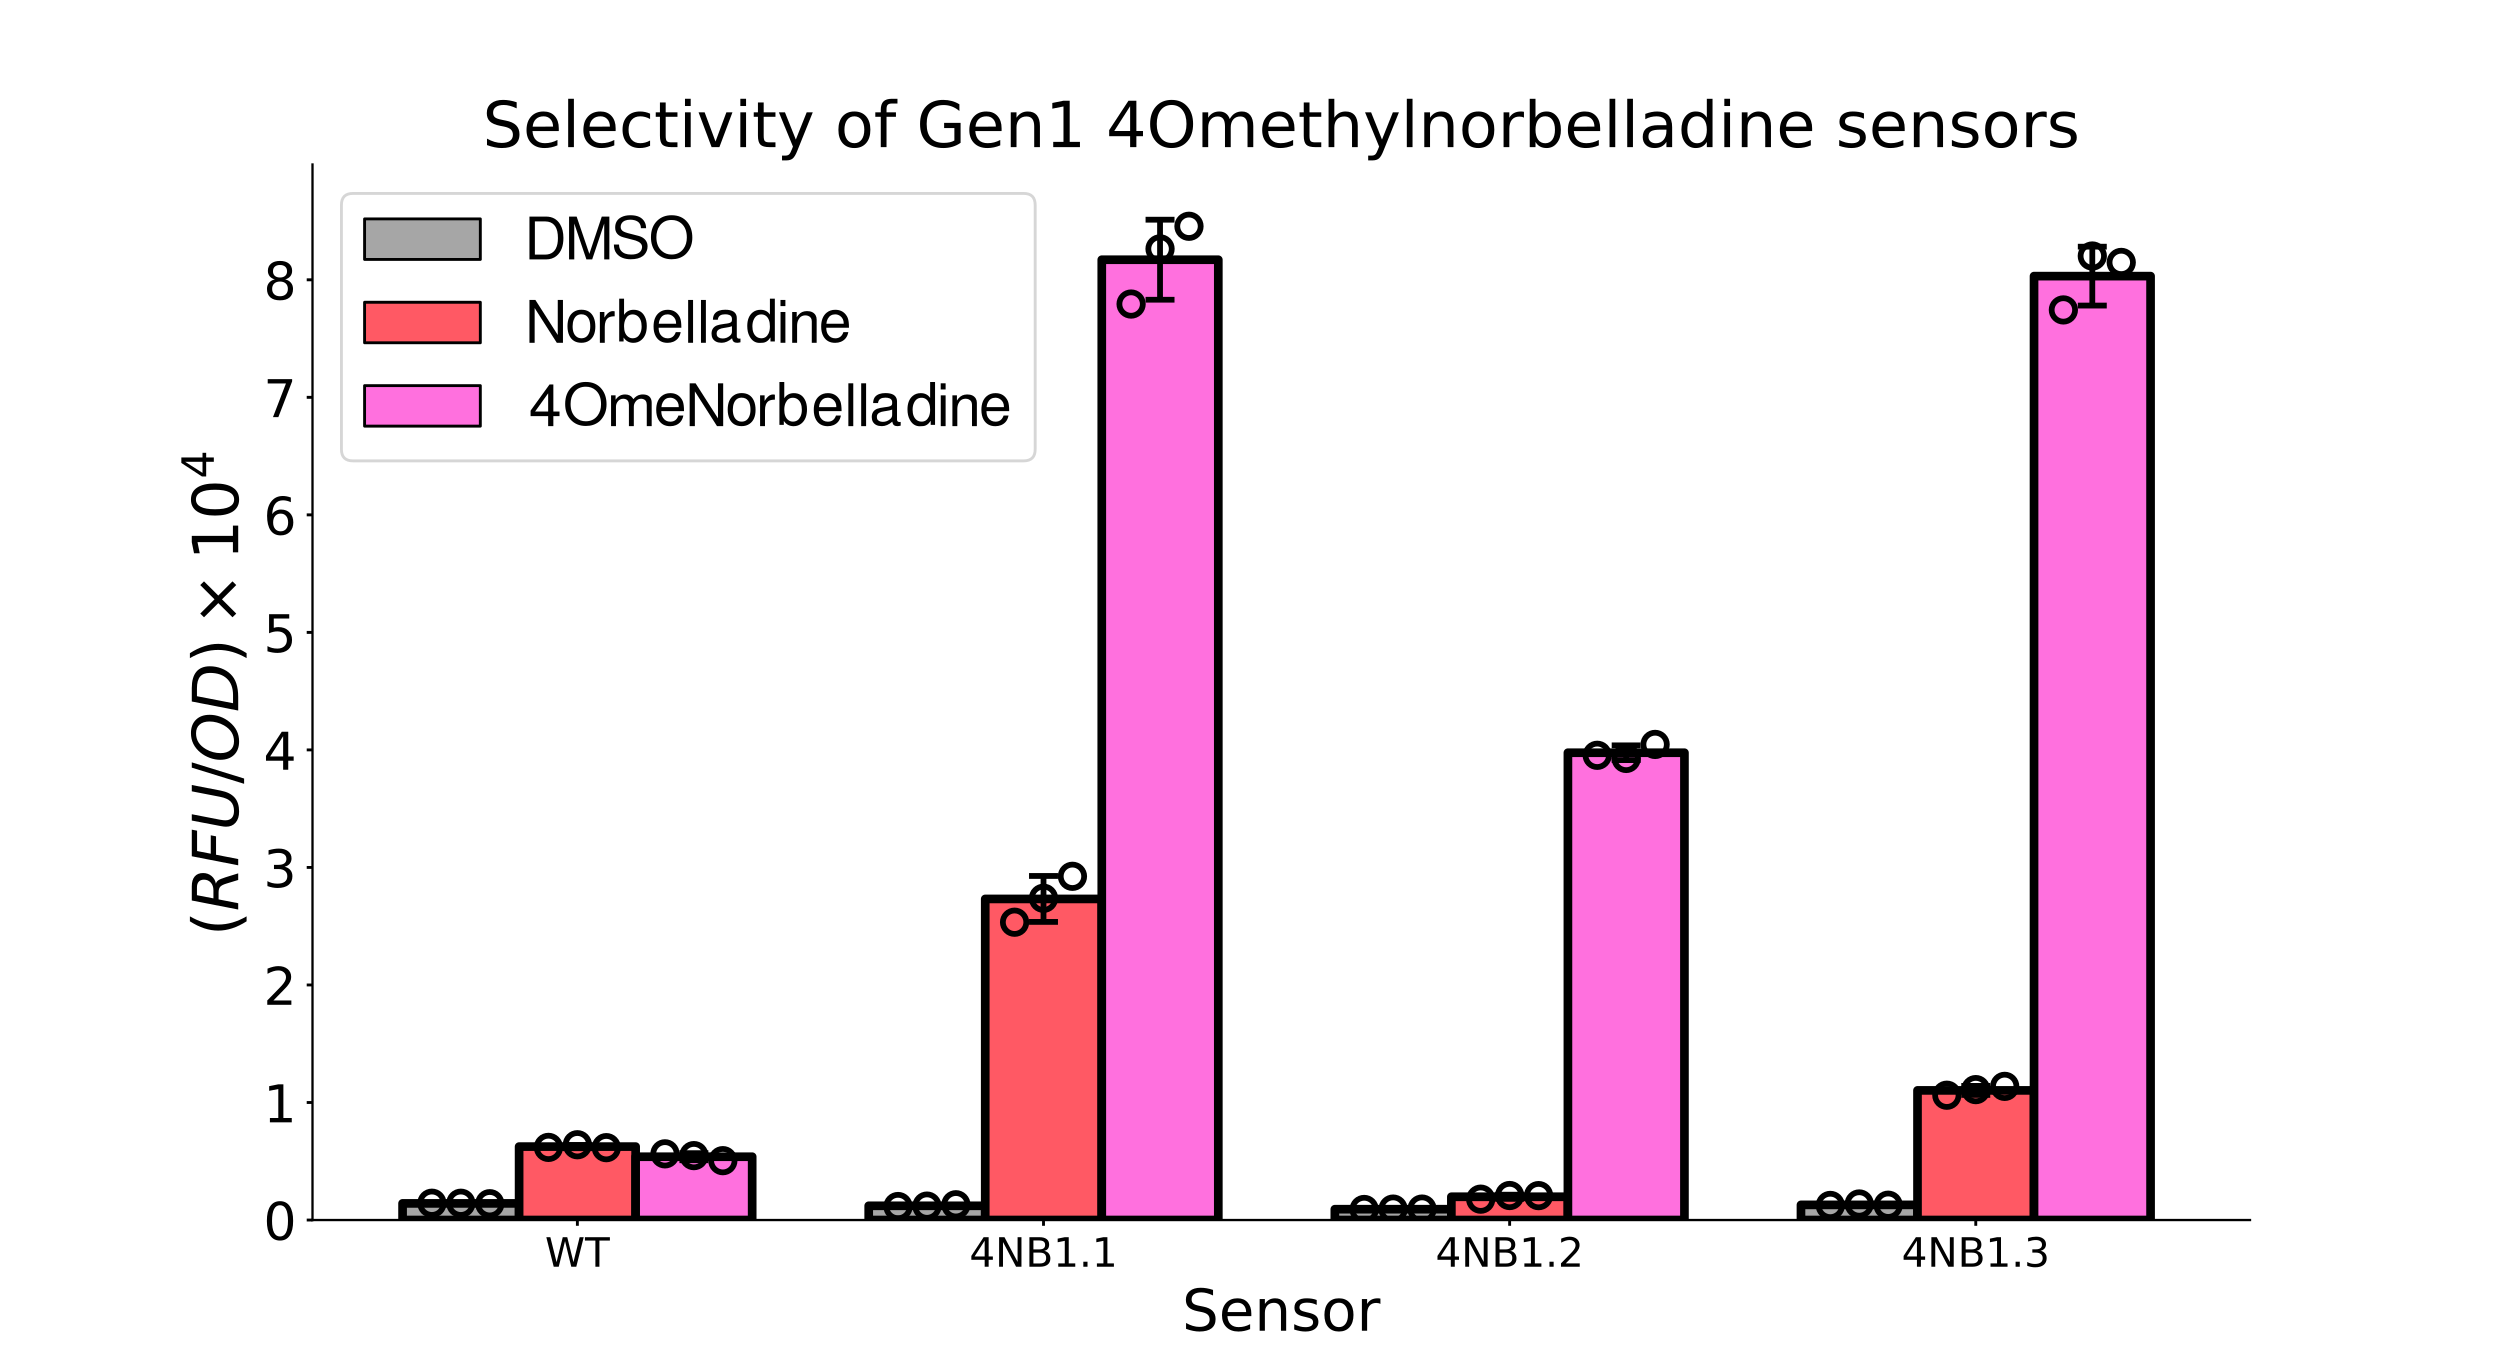 <?xml version="1.0" encoding="utf-8" standalone="no"?>
<!DOCTYPE svg PUBLIC "-//W3C//DTD SVG 1.1//EN"
  "http://www.w3.org/Graphics/SVG/1.1/DTD/svg11.dtd">
<!-- Created with matplotlib (https://matplotlib.org/) -->
<svg height="473.76pt" version="1.1" viewBox="0 0 864 473.76" width="864pt" xmlns="http://www.w3.org/2000/svg" xmlns:xlink="http://www.w3.org/1999/xlink">
 <defs>
  <style type="text/css">
*{stroke-linecap:butt;stroke-linejoin:round;}
  </style>
 </defs>
 <g id="figure_1">
  <g id="patch_1">
   <path d="M 0 473.76 
L 864 473.76 
L 864 0 
L 0 0 
z
" style="fill:#ffffff;"/>
  </g>
  <g id="axes_1">
   <g id="patch_2">
    <path d="M 108 421.646 
L 777.6 421.646 
L 777.6 56.851 
L 108 56.851 
z
" style="fill:#ffffff;"/>
   </g>
   <g id="patch_3">
    <path clip-path="url(#p343951fa77)" d="M 139.131 421.646 
L 179.404 421.646 
L 179.404 415.894 
L 139.131 415.894 
z
" style="fill:#a6a6a6;stroke:#000000;stroke-linejoin:miter;stroke-width:3;"/>
   </g>
   <g id="patch_4">
    <path clip-path="url(#p343951fa77)" d="M 300.226 421.646 
L 340.499 421.646 
L 340.499 416.725 
L 300.226 416.725 
z
" style="fill:#a6a6a6;stroke:#000000;stroke-linejoin:miter;stroke-width:3;"/>
   </g>
   <g id="patch_5">
    <path clip-path="url(#p343951fa77)" d="M 461.321 421.646 
L 501.594 421.646 
L 501.594 417.908 
L 461.321 417.908 
z
" style="fill:#a6a6a6;stroke:#000000;stroke-linejoin:miter;stroke-width:3;"/>
   </g>
   <g id="patch_6">
    <path clip-path="url(#p343951fa77)" d="M 622.416 421.646 
L 662.69 421.646 
L 662.69 416.406 
L 622.416 416.406 
z
" style="fill:#a6a6a6;stroke:#000000;stroke-linejoin:miter;stroke-width:3;"/>
   </g>
   <g id="patch_7">
    <path clip-path="url(#p343951fa77)" d="M 179.404 421.646 
L 219.678 421.646 
L 219.678 396.266 
L 179.404 396.266 
z
" style="fill:#ff5964;stroke:#000000;stroke-linejoin:miter;stroke-width:3;"/>
   </g>
   <g id="patch_8">
    <path clip-path="url(#p343951fa77)" d="M 340.499 421.646 
L 380.773 421.646 
L 380.773 310.672 
L 340.499 310.672 
z
" style="fill:#ff5964;stroke:#000000;stroke-linejoin:miter;stroke-width:3;"/>
   </g>
   <g id="patch_9">
    <path clip-path="url(#p343951fa77)" d="M 501.594 421.646 
L 541.868 421.646 
L 541.868 413.602 
L 501.594 413.602 
z
" style="fill:#ff5964;stroke:#000000;stroke-linejoin:miter;stroke-width:3;"/>
   </g>
   <g id="patch_10">
    <path clip-path="url(#p343951fa77)" d="M 662.69 421.646 
L 702.963 421.646 
L 702.963 376.844 
L 662.69 376.844 
z
" style="fill:#ff5964;stroke:#000000;stroke-linejoin:miter;stroke-width:3;"/>
   </g>
   <g id="patch_11">
    <path clip-path="url(#p343951fa77)" d="M 219.678 421.646 
L 259.952 421.646 
L 259.952 399.759 
L 219.678 399.759 
z
" style="fill:#ff70de;stroke:#000000;stroke-linejoin:miter;stroke-width:3;"/>
   </g>
   <g id="patch_12">
    <path clip-path="url(#p343951fa77)" d="M 380.773 421.646 
L 421.047 421.646 
L 421.047 89.764 
L 380.773 89.764 
z
" style="fill:#ff70de;stroke:#000000;stroke-linejoin:miter;stroke-width:3;"/>
   </g>
   <g id="patch_13">
    <path clip-path="url(#p343951fa77)" d="M 541.868 421.646 
L 582.142 421.646 
L 582.142 260.142 
L 541.868 260.142 
z
" style="fill:#ff70de;stroke:#000000;stroke-linejoin:miter;stroke-width:3;"/>
   </g>
   <g id="patch_14">
    <path clip-path="url(#p343951fa77)" d="M 702.963 421.646 
L 743.237 421.646 
L 743.237 95.427 
L 702.963 95.427 
z
" style="fill:#ff70de;stroke:#000000;stroke-linejoin:miter;stroke-width:3;"/>
   </g>
   <g id="LineCollection_1">
    <path clip-path="url(#p343951fa77)" d="M 159.267 415.989 
L 159.267 415.8 
" style="fill:none;stroke:#000000;stroke-width:2;"/>
    <path clip-path="url(#p343951fa77)" d="M 320.363 417.045 
L 320.363 416.404 
" style="fill:none;stroke:#000000;stroke-width:2;"/>
    <path clip-path="url(#p343951fa77)" d="M 481.458 417.985 
L 481.458 417.831 
" style="fill:none;stroke:#000000;stroke-width:2;"/>
    <path clip-path="url(#p343951fa77)" d="M 642.553 416.678 
L 642.553 416.134 
" style="fill:none;stroke:#000000;stroke-width:2;"/>
   </g>
   <g id="LineCollection_2">
    <path clip-path="url(#p343951fa77)" d="M 199.541 396.824 
L 199.541 395.707 
" style="fill:none;stroke:#000000;stroke-width:2;"/>
    <path clip-path="url(#p343951fa77)" d="M 360.636 318.608 
L 360.636 302.736 
" style="fill:none;stroke:#000000;stroke-width:2;"/>
    <path clip-path="url(#p343951fa77)" d="M 521.731 414.319 
L 521.731 412.886 
" style="fill:none;stroke:#000000;stroke-width:2;"/>
    <path clip-path="url(#p343951fa77)" d="M 682.826 378.391 
L 682.826 375.296 
" style="fill:none;stroke:#000000;stroke-width:2;"/>
   </g>
   <g id="LineCollection_3">
    <path clip-path="url(#p343951fa77)" d="M 239.815 400.981 
L 239.815 398.537 
" style="fill:none;stroke:#000000;stroke-width:2;"/>
    <path clip-path="url(#p343951fa77)" d="M 400.91 103.59 
L 400.91 75.938 
" style="fill:none;stroke:#000000;stroke-width:2;"/>
    <path clip-path="url(#p343951fa77)" d="M 562.005 262.683 
L 562.005 257.601 
" style="fill:none;stroke:#000000;stroke-width:2;"/>
    <path clip-path="url(#p343951fa77)" d="M 723.1 105.608 
L 723.1 85.247 
" style="fill:none;stroke:#000000;stroke-width:2;"/>
   </g>
   <g id="line2d_1">
    <defs>
     <path d="M 5 0 
L -5 -0 
" id="m4c71489613" style="stroke:#000000;stroke-width:2;"/>
    </defs>
    <g clip-path="url(#p343951fa77)">
     <use style="stroke:#000000;stroke-width:2;" x="159.267" xlink:href="#m4c71489613" y="415.989"/>
     <use style="stroke:#000000;stroke-width:2;" x="320.363" xlink:href="#m4c71489613" y="417.045"/>
     <use style="stroke:#000000;stroke-width:2;" x="481.458" xlink:href="#m4c71489613" y="417.985"/>
     <use style="stroke:#000000;stroke-width:2;" x="642.553" xlink:href="#m4c71489613" y="416.678"/>
    </g>
   </g>
   <g id="line2d_2">
    <g clip-path="url(#p343951fa77)">
     <use style="stroke:#000000;stroke-width:2;" x="159.267" xlink:href="#m4c71489613" y="415.8"/>
     <use style="stroke:#000000;stroke-width:2;" x="320.363" xlink:href="#m4c71489613" y="416.404"/>
     <use style="stroke:#000000;stroke-width:2;" x="481.458" xlink:href="#m4c71489613" y="417.831"/>
     <use style="stroke:#000000;stroke-width:2;" x="642.553" xlink:href="#m4c71489613" y="416.134"/>
    </g>
   </g>
   <g id="line2d_3">
    <g clip-path="url(#p343951fa77)">
     <use style="stroke:#000000;stroke-width:2;" x="199.541" xlink:href="#m4c71489613" y="396.824"/>
     <use style="stroke:#000000;stroke-width:2;" x="360.636" xlink:href="#m4c71489613" y="318.608"/>
     <use style="stroke:#000000;stroke-width:2;" x="521.731" xlink:href="#m4c71489613" y="414.319"/>
     <use style="stroke:#000000;stroke-width:2;" x="682.826" xlink:href="#m4c71489613" y="378.391"/>
    </g>
   </g>
   <g id="line2d_4">
    <g clip-path="url(#p343951fa77)">
     <use style="stroke:#000000;stroke-width:2;" x="199.541" xlink:href="#m4c71489613" y="395.707"/>
     <use style="stroke:#000000;stroke-width:2;" x="360.636" xlink:href="#m4c71489613" y="302.736"/>
     <use style="stroke:#000000;stroke-width:2;" x="521.731" xlink:href="#m4c71489613" y="412.886"/>
     <use style="stroke:#000000;stroke-width:2;" x="682.826" xlink:href="#m4c71489613" y="375.296"/>
    </g>
   </g>
   <g id="line2d_5">
    <g clip-path="url(#p343951fa77)">
     <use style="stroke:#000000;stroke-width:2;" x="239.815" xlink:href="#m4c71489613" y="400.981"/>
     <use style="stroke:#000000;stroke-width:2;" x="400.91" xlink:href="#m4c71489613" y="103.59"/>
     <use style="stroke:#000000;stroke-width:2;" x="562.005" xlink:href="#m4c71489613" y="262.683"/>
     <use style="stroke:#000000;stroke-width:2;" x="723.1" xlink:href="#m4c71489613" y="105.608"/>
    </g>
   </g>
   <g id="line2d_6">
    <g clip-path="url(#p343951fa77)">
     <use style="stroke:#000000;stroke-width:2;" x="239.815" xlink:href="#m4c71489613" y="398.537"/>
     <use style="stroke:#000000;stroke-width:2;" x="400.91" xlink:href="#m4c71489613" y="75.938"/>
     <use style="stroke:#000000;stroke-width:2;" x="562.005" xlink:href="#m4c71489613" y="257.601"/>
     <use style="stroke:#000000;stroke-width:2;" x="723.1" xlink:href="#m4c71489613" y="85.247"/>
    </g>
   </g>
   <g id="PathCollection_1">
    <path clip-path="url(#p343951fa77)" d="M 149.267 419.889 
C 150.342 419.889 151.373 419.462 152.132 418.702 
C 152.892 417.942 153.319 416.912 153.319 415.837 
C 153.319 414.763 152.892 413.732 152.132 412.972 
C 151.373 412.212 150.342 411.785 149.267 411.785 
C 148.193 411.785 147.162 412.212 146.403 412.972 
C 145.643 413.732 145.216 414.763 145.216 415.837 
C 145.216 416.912 145.643 417.942 146.403 418.702 
C 147.162 419.462 148.193 419.889 149.267 419.889 
z
" style="fill:none;stroke:#000000;stroke-width:2;"/>
   </g>
   <g id="PathCollection_2">
    <path clip-path="url(#p343951fa77)" d="M 159.267 419.894 
C 160.342 419.894 161.373 419.467 162.132 418.707 
C 162.892 417.948 163.319 416.917 163.319 415.842 
C 163.319 414.768 162.892 413.737 162.132 412.978 
C 161.373 412.218 160.342 411.791 159.267 411.791 
C 158.193 411.791 157.162 412.218 156.403 412.978 
C 155.643 413.737 155.216 414.768 155.216 415.842 
C 155.216 416.917 155.643 417.948 156.403 418.707 
C 157.162 419.467 158.193 419.894 159.267 419.894 
z
" style="fill:none;stroke:#000000;stroke-width:2;"/>
   </g>
   <g id="PathCollection_3">
    <path clip-path="url(#p343951fa77)" d="M 169.267 420.056 
C 170.342 420.056 171.373 419.629 172.132 418.869 
C 172.892 418.109 173.319 417.078 173.319 416.004 
C 173.319 414.929 172.892 413.899 172.132 413.139 
C 171.373 412.379 170.342 411.952 169.267 411.952 
C 168.193 411.952 167.162 412.379 166.403 413.139 
C 165.643 413.899 165.216 414.929 165.216 416.004 
C 165.216 417.078 165.643 418.109 166.403 418.869 
C 167.162 419.629 168.193 420.056 169.267 420.056 
z
" style="fill:none;stroke:#000000;stroke-width:2;"/>
   </g>
   <g id="PathCollection_4">
    <path clip-path="url(#p343951fa77)" d="M 310.363 421.03 
C 311.437 421.03 312.468 420.603 313.227 419.843 
C 313.987 419.083 314.414 418.052 314.414 416.978 
C 314.414 415.903 313.987 414.873 313.227 414.113 
C 312.468 413.353 311.437 412.926 310.363 412.926 
C 309.288 412.926 308.257 413.353 307.498 414.113 
C 306.738 414.873 306.311 415.903 306.311 416.978 
C 306.311 418.052 306.738 419.083 307.498 419.843 
C 308.257 420.603 309.288 421.03 310.363 421.03 
z
" style="fill:none;stroke:#000000;stroke-width:2;"/>
   </g>
   <g id="PathCollection_5">
    <path clip-path="url(#p343951fa77)" d="M 320.363 420.883 
C 321.437 420.883 322.468 420.456 323.227 419.696 
C 323.987 418.936 324.414 417.905 324.414 416.831 
C 324.414 415.756 323.987 414.726 323.227 413.966 
C 322.468 413.206 321.437 412.779 320.363 412.779 
C 319.288 412.779 318.257 413.206 317.498 413.966 
C 316.738 414.726 316.311 415.756 316.311 416.831 
C 316.311 417.905 316.738 418.936 317.498 419.696 
C 318.257 420.456 319.288 420.883 320.363 420.883 
z
" style="fill:none;stroke:#000000;stroke-width:2;"/>
   </g>
   <g id="PathCollection_6">
    <path clip-path="url(#p343951fa77)" d="M 330.363 420.416 
C 331.437 420.416 332.468 419.99 333.227 419.23 
C 333.987 418.47 334.414 417.439 334.414 416.365 
C 334.414 415.29 333.987 414.26 333.227 413.5 
C 332.468 412.74 331.437 412.313 330.363 412.313 
C 329.288 412.313 328.257 412.74 327.498 413.5 
C 326.738 414.26 326.311 415.29 326.311 416.365 
C 326.311 417.439 326.738 418.47 327.498 419.23 
C 328.257 419.99 329.288 420.416 330.363 420.416 
z
" style="fill:none;stroke:#000000;stroke-width:2;"/>
   </g>
   <g id="PathCollection_7">
    <path clip-path="url(#p343951fa77)" d="M 471.458 422.049 
C 472.532 422.049 473.563 421.622 474.323 420.862 
C 475.082 420.103 475.509 419.072 475.509 417.997 
C 475.509 416.923 475.082 415.892 474.323 415.132 
C 473.563 414.373 472.532 413.946 471.458 413.946 
C 470.383 413.946 469.352 414.373 468.593 415.132 
C 467.833 415.892 467.406 416.923 467.406 417.997 
C 467.406 419.072 467.833 420.103 468.593 420.862 
C 469.352 421.622 470.383 422.049 471.458 422.049 
z
" style="fill:none;stroke:#000000;stroke-width:2;"/>
   </g>
   <g id="PathCollection_8">
    <path clip-path="url(#p343951fa77)" d="M 481.458 421.918 
C 482.532 421.918 483.563 421.491 484.323 420.731 
C 485.082 419.971 485.509 418.94 485.509 417.866 
C 485.509 416.791 485.082 415.761 484.323 415.001 
C 483.563 414.241 482.532 413.814 481.458 413.814 
C 480.383 413.814 479.352 414.241 478.593 415.001 
C 477.833 415.761 477.406 416.791 477.406 417.866 
C 477.406 418.94 477.833 419.971 478.593 420.731 
C 479.352 421.491 480.383 421.918 481.458 421.918 
z
" style="fill:none;stroke:#000000;stroke-width:2;"/>
   </g>
   <g id="PathCollection_9">
    <path clip-path="url(#p343951fa77)" d="M 491.458 421.912 
C 492.532 421.912 493.563 421.485 494.323 420.726 
C 495.082 419.966 495.509 418.935 495.509 417.861 
C 495.509 416.786 495.082 415.756 494.323 414.996 
C 493.563 414.236 492.532 413.809 491.458 413.809 
C 490.383 413.809 489.352 414.236 488.593 414.996 
C 487.833 415.756 487.406 416.786 487.406 417.861 
C 487.406 418.935 487.833 419.966 488.593 420.726 
C 489.352 421.485 490.383 421.912 491.458 421.912 
z
" style="fill:none;stroke:#000000;stroke-width:2;"/>
   </g>
   <g id="PathCollection_10">
    <path clip-path="url(#p343951fa77)" d="M 632.553 420.652 
C 633.627 420.652 634.658 420.225 635.418 419.465 
C 636.177 418.706 636.604 417.675 636.604 416.6 
C 636.604 415.526 636.177 414.495 635.418 413.735 
C 634.658 412.976 633.627 412.549 632.553 412.549 
C 631.478 412.549 630.447 412.976 629.688 413.735 
C 628.928 414.495 628.501 415.526 628.501 416.6 
C 628.501 417.675 628.928 418.706 629.688 419.465 
C 630.447 420.225 631.478 420.652 632.553 420.652 
z
" style="fill:none;stroke:#000000;stroke-width:2;"/>
   </g>
   <g id="PathCollection_11">
    <path clip-path="url(#p343951fa77)" d="M 642.553 420.147 
C 643.627 420.147 644.658 419.72 645.418 418.96 
C 646.177 418.2 646.604 417.169 646.604 416.095 
C 646.604 415.02 646.177 413.99 645.418 413.23 
C 644.658 412.47 643.627 412.043 642.553 412.043 
C 641.478 412.043 640.447 412.47 639.688 413.23 
C 638.928 413.99 638.501 415.02 638.501 416.095 
C 638.501 417.169 638.928 418.2 639.688 418.96 
C 640.447 419.72 641.478 420.147 642.553 420.147 
z
" style="fill:none;stroke:#000000;stroke-width:2;"/>
   </g>
   <g id="PathCollection_12">
    <path clip-path="url(#p343951fa77)" d="M 652.553 420.574 
C 653.627 420.574 654.658 420.147 655.418 419.387 
C 656.177 418.627 656.604 417.596 656.604 416.522 
C 656.604 415.447 656.177 414.417 655.418 413.657 
C 654.658 412.897 653.627 412.47 652.553 412.47 
C 651.478 412.47 650.447 412.897 649.688 413.657 
C 648.928 414.417 648.501 415.447 648.501 416.522 
C 648.501 417.596 648.928 418.627 649.688 419.387 
C 650.447 420.147 651.478 420.574 652.553 420.574 
z
" style="fill:none;stroke:#000000;stroke-width:2;"/>
   </g>
   <g id="PathCollection_13">
    <path clip-path="url(#p343951fa77)" d="M 189.541 400.595 
C 190.616 400.595 191.646 400.168 192.406 399.408 
C 193.166 398.649 193.593 397.618 193.593 396.543 
C 193.593 395.469 193.166 394.438 192.406 393.679 
C 191.646 392.919 190.616 392.492 189.541 392.492 
C 188.467 392.492 187.436 392.919 186.676 393.679 
C 185.916 394.438 185.49 395.469 185.49 396.543 
C 185.49 397.618 185.916 398.649 186.676 399.408 
C 187.436 400.168 188.467 400.595 189.541 400.595 
z
" style="fill:none;stroke:#000000;stroke-width:2;"/>
   </g>
   <g id="PathCollection_14">
    <path clip-path="url(#p343951fa77)" d="M 199.541 399.674 
C 200.616 399.674 201.646 399.247 202.406 398.487 
C 203.166 397.727 203.593 396.697 203.593 395.622 
C 203.593 394.548 203.166 393.517 202.406 392.757 
C 201.646 391.997 200.616 391.571 199.541 391.571 
C 198.467 391.571 197.436 391.997 196.676 392.757 
C 195.916 393.517 195.49 394.548 195.49 395.622 
C 195.49 396.697 195.916 397.727 196.676 398.487 
C 197.436 399.247 198.467 399.674 199.541 399.674 
z
" style="fill:none;stroke:#000000;stroke-width:2;"/>
   </g>
   <g id="PathCollection_15">
    <path clip-path="url(#p343951fa77)" d="M 209.541 400.683 
C 210.616 400.683 211.646 400.256 212.406 399.496 
C 213.166 398.736 213.593 397.706 213.593 396.631 
C 213.593 395.557 213.166 394.526 212.406 393.766 
C 211.646 393.006 210.616 392.579 209.541 392.579 
C 208.467 392.579 207.436 393.006 206.676 393.766 
C 205.916 394.526 205.49 395.557 205.49 396.631 
C 205.49 397.706 205.916 398.736 206.676 399.496 
C 207.436 400.256 208.467 400.683 209.541 400.683 
z
" style="fill:none;stroke:#000000;stroke-width:2;"/>
   </g>
   <g id="PathCollection_16">
    <path clip-path="url(#p343951fa77)" d="M 350.636 322.771 
C 351.711 322.771 352.741 322.344 353.501 321.584 
C 354.261 320.824 354.688 319.794 354.688 318.719 
C 354.688 317.645 354.261 316.614 353.501 315.854 
C 352.741 315.095 351.711 314.668 350.636 314.668 
C 349.562 314.668 348.531 315.095 347.771 315.854 
C 347.012 316.614 346.585 317.645 346.585 318.719 
C 346.585 319.794 347.012 320.824 347.771 321.584 
C 348.531 322.344 349.562 322.771 350.636 322.771 
z
" style="fill:none;stroke:#000000;stroke-width:2;"/>
   </g>
   <g id="PathCollection_17">
    <path clip-path="url(#p343951fa77)" d="M 360.636 314.497 
C 361.711 314.497 362.741 314.07 363.501 313.311 
C 364.261 312.551 364.688 311.52 364.688 310.446 
C 364.688 309.371 364.261 308.34 363.501 307.581 
C 362.741 306.821 361.711 306.394 360.636 306.394 
C 359.562 306.394 358.531 306.821 357.771 307.581 
C 357.012 308.34 356.585 309.371 356.585 310.446 
C 356.585 311.52 357.012 312.551 357.771 313.311 
C 358.531 314.07 359.562 314.497 360.636 314.497 
z
" style="fill:none;stroke:#000000;stroke-width:2;"/>
   </g>
   <g id="PathCollection_18">
    <path clip-path="url(#p343951fa77)" d="M 370.636 306.904 
C 371.711 306.904 372.741 306.477 373.501 305.717 
C 374.261 304.957 374.688 303.927 374.688 302.852 
C 374.688 301.778 374.261 300.747 373.501 299.987 
C 372.741 299.228 371.711 298.801 370.636 298.801 
C 369.562 298.801 368.531 299.228 367.771 299.987 
C 367.012 300.747 366.585 301.778 366.585 302.852 
C 366.585 303.927 367.012 304.957 367.771 305.717 
C 368.531 306.477 369.562 306.904 370.636 306.904 
z
" style="fill:none;stroke:#000000;stroke-width:2;"/>
   </g>
   <g id="PathCollection_19">
    <path clip-path="url(#p343951fa77)" d="M 511.731 418.481 
C 512.806 418.481 513.836 418.054 514.596 417.294 
C 515.356 416.534 515.783 415.504 515.783 414.429 
C 515.783 413.355 515.356 412.324 514.596 411.564 
C 513.836 410.805 512.806 410.378 511.731 410.378 
C 510.657 410.378 509.626 410.805 508.866 411.564 
C 508.107 412.324 507.68 413.355 507.68 414.429 
C 507.68 415.504 508.107 416.534 508.866 417.294 
C 509.626 418.054 510.657 418.481 511.731 418.481 
z
" style="fill:none;stroke:#000000;stroke-width:2;"/>
   </g>
   <g id="PathCollection_20">
    <path clip-path="url(#p343951fa77)" d="M 521.731 417.225 
C 522.806 417.225 523.836 416.798 524.596 416.038 
C 525.356 415.278 525.783 414.247 525.783 413.173 
C 525.783 412.098 525.356 411.068 524.596 410.308 
C 523.836 409.548 522.806 409.121 521.731 409.121 
C 520.657 409.121 519.626 409.548 518.866 410.308 
C 518.107 411.068 517.68 412.098 517.68 413.173 
C 517.68 414.247 518.107 415.278 518.866 416.038 
C 519.626 416.798 520.657 417.225 521.731 417.225 
z
" style="fill:none;stroke:#000000;stroke-width:2;"/>
   </g>
   <g id="PathCollection_21">
    <path clip-path="url(#p343951fa77)" d="M 531.731 417.257 
C 532.806 417.257 533.836 416.83 534.596 416.07 
C 535.356 415.31 535.783 414.28 535.783 413.205 
C 535.783 412.131 535.356 411.1 534.596 410.34 
C 533.836 409.58 532.806 409.153 531.731 409.153 
C 530.657 409.153 529.626 409.58 528.866 410.34 
C 528.107 411.1 527.68 412.131 527.68 413.205 
C 527.68 414.28 528.107 415.31 528.866 416.07 
C 529.626 416.83 530.657 417.257 531.731 417.257 
z
" style="fill:none;stroke:#000000;stroke-width:2;"/>
   </g>
   <g id="PathCollection_22">
    <path clip-path="url(#p343951fa77)" d="M 672.826 382.561 
C 673.901 382.561 674.932 382.134 675.691 381.375 
C 676.451 380.615 676.878 379.584 676.878 378.51 
C 676.878 377.435 676.451 376.405 675.691 375.645 
C 674.932 374.885 673.901 374.458 672.826 374.458 
C 671.752 374.458 670.721 374.885 669.961 375.645 
C 669.202 376.405 668.775 377.435 668.775 378.51 
C 668.775 379.584 669.202 380.615 669.961 381.375 
C 670.721 382.134 671.752 382.561 672.826 382.561 
z
" style="fill:none;stroke:#000000;stroke-width:2;"/>
   </g>
   <g id="PathCollection_23">
    <path clip-path="url(#p343951fa77)" d="M 682.826 380.622 
C 683.901 380.622 684.932 380.195 685.691 379.435 
C 686.451 378.675 686.878 377.645 686.878 376.57 
C 686.878 375.496 686.451 374.465 685.691 373.705 
C 684.932 372.946 683.901 372.519 682.826 372.519 
C 681.752 372.519 680.721 372.946 679.961 373.705 
C 679.202 374.465 678.775 375.496 678.775 376.57 
C 678.775 377.645 679.202 378.675 679.961 379.435 
C 680.721 380.195 681.752 380.622 682.826 380.622 
z
" style="fill:none;stroke:#000000;stroke-width:2;"/>
   </g>
   <g id="PathCollection_24">
    <path clip-path="url(#p343951fa77)" d="M 692.826 379.503 
C 693.901 379.503 694.932 379.076 695.691 378.316 
C 696.451 377.556 696.878 376.525 696.878 375.451 
C 696.878 374.376 696.451 373.346 695.691 372.586 
C 694.932 371.826 693.901 371.399 692.826 371.399 
C 691.752 371.399 690.721 371.826 689.961 372.586 
C 689.202 373.346 688.775 374.376 688.775 375.451 
C 688.775 376.525 689.202 377.556 689.961 378.316 
C 690.721 379.076 691.752 379.503 692.826 379.503 
z
" style="fill:none;stroke:#000000;stroke-width:2;"/>
   </g>
   <g id="PathCollection_25">
    <path clip-path="url(#p343951fa77)" d="M 229.815 402.821 
C 230.889 402.821 231.92 402.394 232.68 401.634 
C 233.44 400.874 233.867 399.844 233.867 398.769 
C 233.867 397.695 233.44 396.664 232.68 395.904 
C 231.92 395.144 230.889 394.717 229.815 394.717 
C 228.74 394.717 227.71 395.144 226.95 395.904 
C 226.19 396.664 225.763 397.695 225.763 398.769 
C 225.763 399.844 226.19 400.874 226.95 401.634 
C 227.71 402.394 228.74 402.821 229.815 402.821 
z
" style="fill:none;stroke:#000000;stroke-width:2;"/>
   </g>
   <g id="PathCollection_26">
    <path clip-path="url(#p343951fa77)" d="M 239.815 403.434 
C 240.889 403.434 241.92 403.007 242.68 402.248 
C 243.44 401.488 243.867 400.457 243.867 399.383 
C 243.867 398.308 243.44 397.277 242.68 396.518 
C 241.92 395.758 240.889 395.331 239.815 395.331 
C 238.74 395.331 237.71 395.758 236.95 396.518 
C 236.19 397.277 235.763 398.308 235.763 399.383 
C 235.763 400.457 236.19 401.488 236.95 402.248 
C 237.71 403.007 238.74 403.434 239.815 403.434 
z
" style="fill:none;stroke:#000000;stroke-width:2;"/>
   </g>
   <g id="PathCollection_27">
    <path clip-path="url(#p343951fa77)" d="M 249.815 405.177 
C 250.889 405.177 251.92 404.75 252.68 403.99 
C 253.44 403.23 253.867 402.2 253.867 401.125 
C 253.867 400.051 253.44 399.02 252.68 398.26 
C 251.92 397.5 250.889 397.073 249.815 397.073 
C 248.74 397.073 247.71 397.5 246.95 398.26 
C 246.19 399.02 245.763 400.051 245.763 401.125 
C 245.763 402.2 246.19 403.23 246.95 403.99 
C 247.71 404.75 248.74 405.177 249.815 405.177 
z
" style="fill:none;stroke:#000000;stroke-width:2;"/>
   </g>
   <g id="PathCollection_28">
    <path clip-path="url(#p343951fa77)" d="M 390.91 109.13 
C 391.985 109.13 393.015 108.703 393.775 107.943 
C 394.535 107.184 394.962 106.153 394.962 105.078 
C 394.962 104.004 394.535 102.973 393.775 102.213 
C 393.015 101.454 391.985 101.027 390.91 101.027 
C 389.836 101.027 388.805 101.454 388.045 102.213 
C 387.285 102.973 386.858 104.004 386.858 105.078 
C 386.858 106.153 387.285 107.184 388.045 107.943 
C 388.805 108.703 389.836 109.13 390.91 109.13 
z
" style="fill:none;stroke:#000000;stroke-width:2;"/>
   </g>
   <g id="PathCollection_29">
    <path clip-path="url(#p343951fa77)" d="M 400.91 90.063 
C 401.985 90.063 403.015 89.636 403.775 88.876 
C 404.535 88.116 404.962 87.086 404.962 86.011 
C 404.962 84.937 404.535 83.906 403.775 83.146 
C 403.015 82.387 401.985 81.96 400.91 81.96 
C 399.836 81.96 398.805 82.387 398.045 83.146 
C 397.285 83.906 396.858 84.937 396.858 86.011 
C 396.858 87.086 397.285 88.116 398.045 88.876 
C 398.805 89.636 399.836 90.063 400.91 90.063 
z
" style="fill:none;stroke:#000000;stroke-width:2;"/>
   </g>
   <g id="PathCollection_30">
    <path clip-path="url(#p343951fa77)" d="M 410.91 82.253 
C 411.985 82.253 413.015 81.826 413.775 81.067 
C 414.535 80.307 414.962 79.276 414.962 78.202 
C 414.962 77.127 414.535 76.096 413.775 75.337 
C 413.015 74.577 411.985 74.15 410.91 74.15 
C 409.836 74.15 408.805 74.577 408.045 75.337 
C 407.285 76.096 406.858 77.127 406.858 78.202 
C 406.858 79.276 407.285 80.307 408.045 81.067 
C 408.805 81.826 409.836 82.253 410.91 82.253 
z
" style="fill:none;stroke:#000000;stroke-width:2;"/>
   </g>
   <g id="PathCollection_31">
    <path clip-path="url(#p343951fa77)" d="M 552.005 265.086 
C 553.08 265.086 554.11 264.66 554.87 263.9 
C 555.63 263.14 556.057 262.109 556.057 261.035 
C 556.057 259.96 555.63 258.93 554.87 258.17 
C 554.11 257.41 553.08 256.983 552.005 256.983 
C 550.931 256.983 549.9 257.41 549.14 258.17 
C 548.38 258.93 547.953 259.96 547.953 261.035 
C 547.953 262.109 548.38 263.14 549.14 263.9 
C 549.9 264.66 550.931 265.086 552.005 265.086 
z
" style="fill:none;stroke:#000000;stroke-width:2;"/>
   </g>
   <g id="PathCollection_32">
    <path clip-path="url(#p343951fa77)" d="M 562.005 266.168 
C 563.08 266.168 564.11 265.741 564.87 264.981 
C 565.63 264.221 566.057 263.191 566.057 262.116 
C 566.057 261.042 565.63 260.011 564.87 259.251 
C 564.11 258.491 563.08 258.064 562.005 258.064 
C 560.931 258.064 559.9 258.491 559.14 259.251 
C 558.38 260.011 557.953 261.042 557.953 262.116 
C 557.953 263.191 558.38 264.221 559.14 264.981 
C 559.9 265.741 560.931 266.168 562.005 266.168 
z
" style="fill:none;stroke:#000000;stroke-width:2;"/>
   </g>
   <g id="PathCollection_33">
    <path clip-path="url(#p343951fa77)" d="M 572.005 261.327 
C 573.08 261.327 574.11 260.9 574.87 260.14 
C 575.63 259.38 576.057 258.35 576.057 257.275 
C 576.057 256.201 575.63 255.17 574.87 254.41 
C 574.11 253.65 573.08 253.224 572.005 253.224 
C 570.931 253.224 569.9 253.65 569.14 254.41 
C 568.38 255.17 567.953 256.201 567.953 257.275 
C 567.953 258.35 568.38 259.38 569.14 260.14 
C 569.9 260.9 570.931 261.327 572.005 261.327 
z
" style="fill:none;stroke:#000000;stroke-width:2;"/>
   </g>
   <g id="PathCollection_34">
    <path clip-path="url(#p343951fa77)" d="M 713.1 111.164 
C 714.175 111.164 715.205 110.738 715.965 109.978 
C 716.725 109.218 717.152 108.187 717.152 107.113 
C 717.152 106.038 716.725 105.008 715.965 104.248 
C 715.205 103.488 714.175 103.061 713.1 103.061 
C 712.026 103.061 710.995 103.488 710.235 104.248 
C 709.475 105.008 709.049 106.038 709.049 107.113 
C 709.049 108.187 709.475 109.218 710.235 109.978 
C 710.995 110.738 712.026 111.164 713.1 111.164 
z
" style="fill:none;stroke:#000000;stroke-width:2;"/>
   </g>
   <g id="PathCollection_35">
    <path clip-path="url(#p343951fa77)" d="M 723.1 92.527 
C 724.175 92.527 725.205 92.1 725.965 91.34 
C 726.725 90.58 727.152 89.549 727.152 88.475 
C 727.152 87.4 726.725 86.37 725.965 85.61 
C 725.205 84.85 724.175 84.423 723.1 84.423 
C 722.026 84.423 720.995 84.85 720.235 85.61 
C 719.475 86.37 719.049 87.4 719.049 88.475 
C 719.049 89.549 719.475 90.58 720.235 91.34 
C 720.995 92.1 722.026 92.527 723.1 92.527 
z
" style="fill:none;stroke:#000000;stroke-width:2;"/>
   </g>
   <g id="PathCollection_36">
    <path clip-path="url(#p343951fa77)" d="M 733.1 94.746 
C 734.175 94.746 735.205 94.319 735.965 93.559 
C 736.725 92.8 737.152 91.769 737.152 90.694 
C 737.152 89.62 736.725 88.589 735.965 87.83 
C 735.205 87.07 734.175 86.643 733.1 86.643 
C 732.026 86.643 730.995 87.07 730.235 87.83 
C 729.475 88.589 729.049 89.62 729.049 90.694 
C 729.049 91.769 729.475 92.8 730.235 93.559 
C 730.995 94.319 732.026 94.746 733.1 94.746 
z
" style="fill:none;stroke:#000000;stroke-width:2;"/>
   </g>
   <g id="matplotlib.axis_1">
    <g id="xtick_1">
     <g id="line2d_7">
      <defs>
       <path d="M 0 0 
L 0 2 
" id="m4adb907f17" style="stroke:#000000;"/>
      </defs>
      <g>
       <use style="stroke:#000000;" x="199.541" xlink:href="#m4adb907f17" y="421.646"/>
      </g>
     </g>
     <g id="text_1">
      <!-- WT -->
      <defs>
       <path d="M 3.328 72.906 
L 13.281 72.906 
L 28.609 11.281 
L 43.891 72.906 
L 54.984 72.906 
L 70.312 11.281 
L 85.594 72.906 
L 95.609 72.906 
L 77.297 0 
L 64.891 0 
L 49.516 63.281 
L 33.984 0 
L 21.578 0 
z
" id="DejaVuSans-87"/>
       <path d="M -0.297 72.906 
L 61.375 72.906 
L 61.375 64.594 
L 35.5 64.594 
L 35.5 0 
L 25.594 0 
L 25.594 64.594 
L -0.297 64.594 
z
" id="DejaVuSans-84"/>
      </defs>
      <g transform="translate(188.344 437.784)scale(0.14 -0.14)">
       <use xlink:href="#DejaVuSans-87"/>
       <use x="98.877" xlink:href="#DejaVuSans-84"/>
      </g>
     </g>
    </g>
    <g id="xtick_2">
     <g id="line2d_8">
      <g>
       <use style="stroke:#000000;" x="360.636" xlink:href="#m4adb907f17" y="421.646"/>
      </g>
     </g>
     <g id="text_2">
      <!-- 4NB1.1 -->
      <defs>
       <path d="M 37.797 64.312 
L 12.891 25.391 
L 37.797 25.391 
z
M 35.203 72.906 
L 47.609 72.906 
L 47.609 25.391 
L 58.016 25.391 
L 58.016 17.188 
L 47.609 17.188 
L 47.609 0 
L 37.797 0 
L 37.797 17.188 
L 4.891 17.188 
L 4.891 26.703 
z
" id="DejaVuSans-52"/>
       <path d="M 9.812 72.906 
L 23.094 72.906 
L 55.422 11.922 
L 55.422 72.906 
L 64.984 72.906 
L 64.984 0 
L 51.703 0 
L 19.391 60.984 
L 19.391 0 
L 9.812 0 
z
" id="DejaVuSans-78"/>
       <path d="M 19.672 34.812 
L 19.672 8.109 
L 35.5 8.109 
Q 43.453 8.109 47.281 11.406 
Q 51.125 14.703 51.125 21.484 
Q 51.125 28.328 47.281 31.562 
Q 43.453 34.812 35.5 34.812 
z
M 19.672 64.797 
L 19.672 42.828 
L 34.281 42.828 
Q 41.5 42.828 45.031 45.531 
Q 48.578 48.25 48.578 53.812 
Q 48.578 59.328 45.031 62.062 
Q 41.5 64.797 34.281 64.797 
z
M 9.812 72.906 
L 35.016 72.906 
Q 46.297 72.906 52.391 68.219 
Q 58.5 63.531 58.5 54.891 
Q 58.5 48.188 55.375 44.234 
Q 52.25 40.281 46.188 39.312 
Q 53.469 37.75 57.5 32.781 
Q 61.531 27.828 61.531 20.406 
Q 61.531 10.641 54.891 5.312 
Q 48.25 0 35.984 0 
L 9.812 0 
z
" id="DejaVuSans-66"/>
       <path d="M 12.406 8.297 
L 28.516 8.297 
L 28.516 63.922 
L 10.984 60.406 
L 10.984 69.391 
L 28.422 72.906 
L 38.281 72.906 
L 38.281 8.297 
L 54.391 8.297 
L 54.391 0 
L 12.406 0 
z
" id="DejaVuSans-49"/>
       <path d="M 10.688 12.406 
L 21 12.406 
L 21 0 
L 10.688 0 
z
" id="DejaVuSans-46"/>
      </defs>
      <g transform="translate(335.011 437.784)scale(0.14 -0.14)">
       <use xlink:href="#DejaVuSans-52"/>
       <use x="63.623" xlink:href="#DejaVuSans-78"/>
       <use x="138.428" xlink:href="#DejaVuSans-66"/>
       <use x="207.031" xlink:href="#DejaVuSans-49"/>
       <use x="270.654" xlink:href="#DejaVuSans-46"/>
       <use x="302.441" xlink:href="#DejaVuSans-49"/>
      </g>
     </g>
    </g>
    <g id="xtick_3">
     <g id="line2d_9">
      <g>
       <use style="stroke:#000000;" x="521.731" xlink:href="#m4adb907f17" y="421.646"/>
      </g>
     </g>
     <g id="text_3">
      <!-- 4NB1.2 -->
      <defs>
       <path d="M 19.188 8.297 
L 53.609 8.297 
L 53.609 0 
L 7.328 0 
L 7.328 8.297 
Q 12.938 14.109 22.625 23.891 
Q 32.328 33.688 34.812 36.531 
Q 39.547 41.844 41.422 45.531 
Q 43.312 49.219 43.312 52.781 
Q 43.312 58.594 39.234 62.25 
Q 35.156 65.922 28.609 65.922 
Q 23.969 65.922 18.812 64.312 
Q 13.672 62.703 7.812 59.422 
L 7.812 69.391 
Q 13.766 71.781 18.938 73 
Q 24.125 74.219 28.422 74.219 
Q 39.75 74.219 46.484 68.547 
Q 53.219 62.891 53.219 53.422 
Q 53.219 48.922 51.531 44.891 
Q 49.859 40.875 45.406 35.406 
Q 44.188 33.984 37.641 27.219 
Q 31.109 20.453 19.188 8.297 
z
" id="DejaVuSans-50"/>
      </defs>
      <g transform="translate(496.106 437.784)scale(0.14 -0.14)">
       <use xlink:href="#DejaVuSans-52"/>
       <use x="63.623" xlink:href="#DejaVuSans-78"/>
       <use x="138.428" xlink:href="#DejaVuSans-66"/>
       <use x="207.031" xlink:href="#DejaVuSans-49"/>
       <use x="270.654" xlink:href="#DejaVuSans-46"/>
       <use x="302.441" xlink:href="#DejaVuSans-50"/>
      </g>
     </g>
    </g>
    <g id="xtick_4">
     <g id="line2d_10">
      <g>
       <use style="stroke:#000000;" x="682.826" xlink:href="#m4adb907f17" y="421.646"/>
      </g>
     </g>
     <g id="text_4">
      <!-- 4NB1.3 -->
      <defs>
       <path d="M 40.578 39.312 
Q 47.656 37.797 51.625 33 
Q 55.609 28.219 55.609 21.188 
Q 55.609 10.406 48.188 4.484 
Q 40.766 -1.422 27.094 -1.422 
Q 22.516 -1.422 17.656 -0.516 
Q 12.797 0.391 7.625 2.203 
L 7.625 11.719 
Q 11.719 9.328 16.594 8.109 
Q 21.484 6.891 26.812 6.891 
Q 36.078 6.891 40.938 10.547 
Q 45.797 14.203 45.797 21.188 
Q 45.797 27.641 41.281 31.266 
Q 36.766 34.906 28.719 34.906 
L 20.219 34.906 
L 20.219 43.016 
L 29.109 43.016 
Q 36.375 43.016 40.234 45.922 
Q 44.094 48.828 44.094 54.297 
Q 44.094 59.906 40.109 62.906 
Q 36.141 65.922 28.719 65.922 
Q 24.656 65.922 20.016 65.031 
Q 15.375 64.156 9.812 62.312 
L 9.812 71.094 
Q 15.438 72.656 20.344 73.438 
Q 25.25 74.219 29.594 74.219 
Q 40.828 74.219 47.359 69.109 
Q 53.906 64.016 53.906 55.328 
Q 53.906 49.266 50.438 45.094 
Q 46.969 40.922 40.578 39.312 
z
" id="DejaVuSans-51"/>
      </defs>
      <g transform="translate(657.201 437.784)scale(0.14 -0.14)">
       <use xlink:href="#DejaVuSans-52"/>
       <use x="63.623" xlink:href="#DejaVuSans-78"/>
       <use x="138.428" xlink:href="#DejaVuSans-66"/>
       <use x="207.031" xlink:href="#DejaVuSans-49"/>
       <use x="270.654" xlink:href="#DejaVuSans-46"/>
       <use x="302.441" xlink:href="#DejaVuSans-51"/>
      </g>
     </g>
    </g>
    <g id="text_5">
     <!-- Sensor -->
     <defs>
      <path d="M 53.516 70.516 
L 53.516 60.891 
Q 47.906 63.578 42.922 64.891 
Q 37.938 66.219 33.297 66.219 
Q 25.25 66.219 20.875 63.094 
Q 16.5 59.969 16.5 54.203 
Q 16.5 49.359 19.406 46.891 
Q 22.312 44.438 30.422 42.922 
L 36.375 41.703 
Q 47.406 39.594 52.656 34.297 
Q 57.906 29 57.906 20.125 
Q 57.906 9.516 50.797 4.047 
Q 43.703 -1.422 29.984 -1.422 
Q 24.812 -1.422 18.969 -0.25 
Q 13.141 0.922 6.891 3.219 
L 6.891 13.375 
Q 12.891 10.016 18.656 8.297 
Q 24.422 6.594 29.984 6.594 
Q 38.422 6.594 43.016 9.906 
Q 47.609 13.234 47.609 19.391 
Q 47.609 24.75 44.312 27.781 
Q 41.016 30.812 33.5 32.328 
L 27.484 33.5 
Q 16.453 35.688 11.516 40.375 
Q 6.594 45.062 6.594 53.422 
Q 6.594 63.094 13.406 68.656 
Q 20.219 74.219 32.172 74.219 
Q 37.312 74.219 42.625 73.281 
Q 47.953 72.359 53.516 70.516 
z
" id="DejaVuSans-83"/>
      <path d="M 56.203 29.594 
L 56.203 25.203 
L 14.891 25.203 
Q 15.484 15.922 20.484 11.062 
Q 25.484 6.203 34.422 6.203 
Q 39.594 6.203 44.453 7.469 
Q 49.312 8.734 54.109 11.281 
L 54.109 2.781 
Q 49.266 0.734 44.188 -0.344 
Q 39.109 -1.422 33.891 -1.422 
Q 20.797 -1.422 13.156 6.188 
Q 5.516 13.812 5.516 26.812 
Q 5.516 40.234 12.766 48.109 
Q 20.016 56 32.328 56 
Q 43.359 56 49.781 48.891 
Q 56.203 41.797 56.203 29.594 
z
M 47.219 32.234 
Q 47.125 39.594 43.094 43.984 
Q 39.062 48.391 32.422 48.391 
Q 24.906 48.391 20.391 44.141 
Q 15.875 39.891 15.188 32.172 
z
" id="DejaVuSans-101"/>
      <path d="M 54.891 33.016 
L 54.891 0 
L 45.906 0 
L 45.906 32.719 
Q 45.906 40.484 42.875 44.328 
Q 39.844 48.188 33.797 48.188 
Q 26.516 48.188 22.312 43.547 
Q 18.109 38.922 18.109 30.906 
L 18.109 0 
L 9.078 0 
L 9.078 54.688 
L 18.109 54.688 
L 18.109 46.188 
Q 21.344 51.125 25.703 53.562 
Q 30.078 56 35.797 56 
Q 45.219 56 50.047 50.172 
Q 54.891 44.344 54.891 33.016 
z
" id="DejaVuSans-110"/>
      <path d="M 44.281 53.078 
L 44.281 44.578 
Q 40.484 46.531 36.375 47.5 
Q 32.281 48.484 27.875 48.484 
Q 21.188 48.484 17.844 46.438 
Q 14.5 44.391 14.5 40.281 
Q 14.5 37.156 16.891 35.375 
Q 19.281 33.594 26.516 31.984 
L 29.594 31.297 
Q 39.156 29.25 43.188 25.516 
Q 47.219 21.781 47.219 15.094 
Q 47.219 7.469 41.188 3.016 
Q 35.156 -1.422 24.609 -1.422 
Q 20.219 -1.422 15.453 -0.562 
Q 10.688 0.297 5.422 2 
L 5.422 11.281 
Q 10.406 8.688 15.234 7.391 
Q 20.062 6.109 24.812 6.109 
Q 31.156 6.109 34.562 8.281 
Q 37.984 10.453 37.984 14.406 
Q 37.984 18.062 35.516 20.016 
Q 33.062 21.969 24.703 23.781 
L 21.578 24.516 
Q 13.234 26.266 9.516 29.906 
Q 5.812 33.547 5.812 39.891 
Q 5.812 47.609 11.281 51.797 
Q 16.75 56 26.812 56 
Q 31.781 56 36.172 55.266 
Q 40.578 54.547 44.281 53.078 
z
" id="DejaVuSans-115"/>
      <path d="M 30.609 48.391 
Q 23.391 48.391 19.188 42.75 
Q 14.984 37.109 14.984 27.297 
Q 14.984 17.484 19.156 11.844 
Q 23.344 6.203 30.609 6.203 
Q 37.797 6.203 41.984 11.859 
Q 46.188 17.531 46.188 27.297 
Q 46.188 37.016 41.984 42.703 
Q 37.797 48.391 30.609 48.391 
z
M 30.609 56 
Q 42.328 56 49.016 48.375 
Q 55.719 40.766 55.719 27.297 
Q 55.719 13.875 49.016 6.219 
Q 42.328 -1.422 30.609 -1.422 
Q 18.844 -1.422 12.172 6.219 
Q 5.516 13.875 5.516 27.297 
Q 5.516 40.766 12.172 48.375 
Q 18.844 56 30.609 56 
z
" id="DejaVuSans-111"/>
      <path d="M 41.109 46.297 
Q 39.594 47.172 37.812 47.578 
Q 36.031 48 33.891 48 
Q 26.266 48 22.188 43.047 
Q 18.109 38.094 18.109 28.812 
L 18.109 0 
L 9.078 0 
L 9.078 54.688 
L 18.109 54.688 
L 18.109 46.188 
Q 20.953 51.172 25.484 53.578 
Q 30.031 56 36.531 56 
Q 37.453 56 38.578 55.875 
Q 39.703 55.766 41.062 55.516 
z
" id="DejaVuSans-114"/>
     </defs>
     <g transform="translate(408.522 459.893)scale(0.2 -0.2)">
      <use xlink:href="#DejaVuSans-83"/>
      <use x="63.477" xlink:href="#DejaVuSans-101"/>
      <use x="125" xlink:href="#DejaVuSans-110"/>
      <use x="188.379" xlink:href="#DejaVuSans-115"/>
      <use x="240.479" xlink:href="#DejaVuSans-111"/>
      <use x="301.66" xlink:href="#DejaVuSans-114"/>
     </g>
    </g>
   </g>
   <g id="matplotlib.axis_2">
    <g id="ytick_1">
     <g id="line2d_11">
      <defs>
       <path d="M 0 0 
L -2 0 
" id="m9b17e88ff1" style="stroke:#000000;"/>
      </defs>
      <g>
       <use style="stroke:#000000;" x="108" xlink:href="#m9b17e88ff1" y="421.646"/>
      </g>
     </g>
     <g id="text_6">
      <!-- 0 -->
      <defs>
       <path d="M 31.781 66.406 
Q 24.172 66.406 20.328 58.906 
Q 16.5 51.422 16.5 36.375 
Q 16.5 21.391 20.328 13.891 
Q 24.172 6.391 31.781 6.391 
Q 39.453 6.391 43.281 13.891 
Q 47.125 21.391 47.125 36.375 
Q 47.125 51.422 43.281 58.906 
Q 39.453 66.406 31.781 66.406 
z
M 31.781 74.219 
Q 44.047 74.219 50.516 64.516 
Q 56.984 54.828 56.984 36.375 
Q 56.984 17.969 50.516 8.266 
Q 44.047 -1.422 31.781 -1.422 
Q 19.531 -1.422 13.062 8.266 
Q 6.594 17.969 6.594 36.375 
Q 6.594 54.828 13.062 64.516 
Q 19.531 74.219 31.781 74.219 
z
" id="DejaVuSans-48"/>
      </defs>
      <g transform="translate(91.047 428.485)scale(0.18 -0.18)">
       <use xlink:href="#DejaVuSans-48"/>
      </g>
     </g>
    </g>
    <g id="ytick_2">
     <g id="line2d_12">
      <g>
       <use style="stroke:#000000;" x="108" xlink:href="#m9b17e88ff1" y="381.028"/>
      </g>
     </g>
     <g id="text_7">
      <!-- 1 -->
      <g transform="translate(91.047 387.867)scale(0.18 -0.18)">
       <use xlink:href="#DejaVuSans-49"/>
      </g>
     </g>
    </g>
    <g id="ytick_3">
     <g id="line2d_13">
      <g>
       <use style="stroke:#000000;" x="108" xlink:href="#m9b17e88ff1" y="340.409"/>
      </g>
     </g>
     <g id="text_8">
      <!-- 2 -->
      <g transform="translate(91.047 347.248)scale(0.18 -0.18)">
       <use xlink:href="#DejaVuSans-50"/>
      </g>
     </g>
    </g>
    <g id="ytick_4">
     <g id="line2d_14">
      <g>
       <use style="stroke:#000000;" x="108" xlink:href="#m9b17e88ff1" y="299.791"/>
      </g>
     </g>
     <g id="text_9">
      <!-- 3 -->
      <g transform="translate(91.047 306.63)scale(0.18 -0.18)">
       <use xlink:href="#DejaVuSans-51"/>
      </g>
     </g>
    </g>
    <g id="ytick_5">
     <g id="line2d_15">
      <g>
       <use style="stroke:#000000;" x="108" xlink:href="#m9b17e88ff1" y="259.172"/>
      </g>
     </g>
     <g id="text_10">
      <!-- 4 -->
      <g transform="translate(91.047 266.011)scale(0.18 -0.18)">
       <use xlink:href="#DejaVuSans-52"/>
      </g>
     </g>
    </g>
    <g id="ytick_6">
     <g id="line2d_16">
      <g>
       <use style="stroke:#000000;" x="108" xlink:href="#m9b17e88ff1" y="218.554"/>
      </g>
     </g>
     <g id="text_11">
      <!-- 5 -->
      <defs>
       <path d="M 10.797 72.906 
L 49.516 72.906 
L 49.516 64.594 
L 19.828 64.594 
L 19.828 46.734 
Q 21.969 47.469 24.109 47.828 
Q 26.266 48.188 28.422 48.188 
Q 40.625 48.188 47.75 41.5 
Q 54.891 34.812 54.891 23.391 
Q 54.891 11.625 47.562 5.094 
Q 40.234 -1.422 26.906 -1.422 
Q 22.312 -1.422 17.547 -0.641 
Q 12.797 0.141 7.719 1.703 
L 7.719 11.625 
Q 12.109 9.234 16.797 8.062 
Q 21.484 6.891 26.703 6.891 
Q 35.156 6.891 40.078 11.328 
Q 45.016 15.766 45.016 23.391 
Q 45.016 31 40.078 35.438 
Q 35.156 39.891 26.703 39.891 
Q 22.75 39.891 18.812 39.016 
Q 14.891 38.141 10.797 36.281 
z
" id="DejaVuSans-53"/>
      </defs>
      <g transform="translate(91.047 225.393)scale(0.18 -0.18)">
       <use xlink:href="#DejaVuSans-53"/>
      </g>
     </g>
    </g>
    <g id="ytick_7">
     <g id="line2d_17">
      <g>
       <use style="stroke:#000000;" x="108" xlink:href="#m9b17e88ff1" y="177.935"/>
      </g>
     </g>
     <g id="text_12">
      <!-- 6 -->
      <defs>
       <path d="M 33.016 40.375 
Q 26.375 40.375 22.484 35.828 
Q 18.609 31.297 18.609 23.391 
Q 18.609 15.531 22.484 10.953 
Q 26.375 6.391 33.016 6.391 
Q 39.656 6.391 43.531 10.953 
Q 47.406 15.531 47.406 23.391 
Q 47.406 31.297 43.531 35.828 
Q 39.656 40.375 33.016 40.375 
z
M 52.594 71.297 
L 52.594 62.312 
Q 48.875 64.062 45.094 64.984 
Q 41.312 65.922 37.594 65.922 
Q 27.828 65.922 22.672 59.328 
Q 17.531 52.734 16.797 39.406 
Q 19.672 43.656 24.016 45.922 
Q 28.375 48.188 33.594 48.188 
Q 44.578 48.188 50.953 41.516 
Q 57.328 34.859 57.328 23.391 
Q 57.328 12.156 50.688 5.359 
Q 44.047 -1.422 33.016 -1.422 
Q 20.359 -1.422 13.672 8.266 
Q 6.984 17.969 6.984 36.375 
Q 6.984 53.656 15.188 63.938 
Q 23.391 74.219 37.203 74.219 
Q 40.922 74.219 44.703 73.484 
Q 48.484 72.75 52.594 71.297 
z
" id="DejaVuSans-54"/>
      </defs>
      <g transform="translate(91.047 184.774)scale(0.18 -0.18)">
       <use xlink:href="#DejaVuSans-54"/>
      </g>
     </g>
    </g>
    <g id="ytick_8">
     <g id="line2d_18">
      <g>
       <use style="stroke:#000000;" x="108" xlink:href="#m9b17e88ff1" y="137.317"/>
      </g>
     </g>
     <g id="text_13">
      <!-- 7 -->
      <defs>
       <path d="M 8.203 72.906 
L 55.078 72.906 
L 55.078 68.703 
L 28.609 0 
L 18.312 0 
L 43.219 64.594 
L 8.203 64.594 
z
" id="DejaVuSans-55"/>
      </defs>
      <g transform="translate(91.047 144.156)scale(0.18 -0.18)">
       <use xlink:href="#DejaVuSans-55"/>
      </g>
     </g>
    </g>
    <g id="ytick_9">
     <g id="line2d_19">
      <g>
       <use style="stroke:#000000;" x="108" xlink:href="#m9b17e88ff1" y="96.698"/>
      </g>
     </g>
     <g id="text_14">
      <!-- 8 -->
      <defs>
       <path d="M 31.781 34.625 
Q 24.75 34.625 20.719 30.859 
Q 16.703 27.094 16.703 20.516 
Q 16.703 13.922 20.719 10.156 
Q 24.75 6.391 31.781 6.391 
Q 38.812 6.391 42.859 10.172 
Q 46.922 13.969 46.922 20.516 
Q 46.922 27.094 42.891 30.859 
Q 38.875 34.625 31.781 34.625 
z
M 21.922 38.812 
Q 15.578 40.375 12.031 44.719 
Q 8.5 49.078 8.5 55.328 
Q 8.5 64.062 14.719 69.141 
Q 20.953 74.219 31.781 74.219 
Q 42.672 74.219 48.875 69.141 
Q 55.078 64.062 55.078 55.328 
Q 55.078 49.078 51.531 44.719 
Q 48 40.375 41.703 38.812 
Q 48.828 37.156 52.797 32.312 
Q 56.781 27.484 56.781 20.516 
Q 56.781 9.906 50.312 4.234 
Q 43.844 -1.422 31.781 -1.422 
Q 19.734 -1.422 13.25 4.234 
Q 6.781 9.906 6.781 20.516 
Q 6.781 27.484 10.781 32.312 
Q 14.797 37.156 21.922 38.812 
z
M 18.312 54.391 
Q 18.312 48.734 21.844 45.562 
Q 25.391 42.391 31.781 42.391 
Q 38.141 42.391 41.719 45.562 
Q 45.312 48.734 45.312 54.391 
Q 45.312 60.062 41.719 63.234 
Q 38.141 66.406 31.781 66.406 
Q 25.391 66.406 21.844 63.234 
Q 18.312 60.062 18.312 54.391 
z
" id="DejaVuSans-56"/>
      </defs>
      <g transform="translate(91.047 103.537)scale(0.18 -0.18)">
       <use xlink:href="#DejaVuSans-56"/>
      </g>
     </g>
    </g>
    <g id="text_15">
     <!-- $(RFU/OD) \times 10^4$ -->
     <defs>
      <path d="M 31 75.875 
Q 24.469 64.656 21.281 53.656 
Q 18.109 42.672 18.109 31.391 
Q 18.109 20.125 21.312 9.062 
Q 24.516 -2 31 -13.188 
L 23.188 -13.188 
Q 15.875 -1.703 12.234 9.375 
Q 8.594 20.453 8.594 31.391 
Q 8.594 42.281 12.203 53.312 
Q 15.828 64.359 23.188 75.875 
z
" id="DejaVuSans-40"/>
      <path d="M 25.203 64.797 
L 20.219 38.922 
L 32.906 38.922 
Q 40.375 38.922 44.984 43.047 
Q 49.609 47.172 49.609 53.812 
Q 49.609 59.125 46.5 61.953 
Q 43.406 64.797 37.594 64.797 
z
M 43.312 35.016 
Q 46.438 34.281 48.516 31.391 
Q 50.594 28.516 53.328 19.922 
L 59.516 0 
L 49.125 0 
L 43.406 18.703 
Q 41.219 25.922 38.328 28.359 
Q 35.453 30.812 29.5 30.812 
L 18.609 30.812 
L 12.594 0 
L 2.688 0 
L 16.891 72.906 
L 39.109 72.906 
Q 49.219 72.906 54.609 68.328 
Q 60.016 63.766 60.016 55.172 
Q 60.016 47.562 55.422 41.984 
Q 50.828 36.422 43.312 35.016 
z
" id="DejaVuSans-Oblique-82"/>
      <path d="M 16.891 72.906 
L 58.688 72.906 
L 57.078 64.594 
L 25.094 64.594 
L 20.906 43.109 
L 49.812 43.109 
L 48.188 34.812 
L 19.281 34.812 
L 12.5 0 
L 2.688 0 
z
" id="DejaVuSans-Oblique-70"/>
      <path d="M 15.484 72.906 
L 25.391 72.906 
L 16.797 28.609 
Q 16.266 25.641 16.047 23.703 
Q 15.828 21.781 15.828 20.312 
Q 15.828 13.578 19.578 10.078 
Q 23.344 6.594 30.609 6.594 
Q 40.047 6.594 45.281 11.766 
Q 50.531 16.938 52.781 28.609 
L 61.375 72.906 
L 71.297 72.906 
L 62.5 27.391 
Q 59.625 12.641 51.562 5.609 
Q 43.5 -1.422 29.5 -1.422 
Q 18.562 -1.422 12.188 4.078 
Q 5.812 9.578 5.812 19 
Q 5.812 20.703 6.047 22.828 
Q 6.297 24.953 6.781 27.391 
z
" id="DejaVuSans-Oblique-85"/>
      <path d="M 25.391 72.906 
L 33.688 72.906 
L 8.297 -9.281 
L 0 -9.281 
z
" id="DejaVuSans-47"/>
      <path d="M 45.609 66.219 
Q 37.5 66.219 31.297 62.281 
Q 25.094 58.344 20.516 50.297 
Q 17.578 45.172 16.031 39.406 
Q 14.5 33.641 14.5 27.781 
Q 14.5 17.625 19.359 12.109 
Q 24.219 6.594 33.109 6.594 
Q 41.109 6.594 47.375 10.562 
Q 53.656 14.547 58.109 22.406 
Q 61.078 27.688 62.641 33.469 
Q 64.203 39.266 64.203 45.016 
Q 64.203 55.125 59.312 60.672 
Q 54.438 66.219 45.609 66.219 
z
M 32.812 -1.422 
Q 19.391 -1.422 11.688 6.531 
Q 4 14.5 4 28.328 
Q 4 36.234 7 44.484 
Q 10.016 52.734 15.281 59.188 
Q 21.484 66.75 29.094 70.484 
Q 36.719 74.219 45.906 74.219 
Q 59.281 74.219 66.984 66.328 
Q 74.703 58.453 74.703 44.828 
Q 74.703 36.422 71.766 28.312 
Q 68.844 20.219 63.375 13.625 
Q 57.125 6 49.578 2.281 
Q 42.047 -1.422 32.812 -1.422 
z
" id="DejaVuSans-Oblique-79"/>
      <path d="M 16.891 72.906 
L 38.094 72.906 
Q 54.984 72.906 63.594 65.75 
Q 72.219 58.594 72.219 44.484 
Q 72.219 35.156 68.938 26.531 
Q 65.672 17.922 59.906 12.016 
Q 54.109 5.953 45.172 2.969 
Q 36.234 0 24.031 0 
L 2.688 0 
z
M 25.203 64.797 
L 14.203 8.109 
L 27.094 8.109 
Q 43.656 8.109 52.734 17.625 
Q 61.812 27.156 61.812 44.484 
Q 61.812 54.984 55.953 59.891 
Q 50.094 64.797 37.594 64.797 
z
" id="DejaVuSans-Oblique-68"/>
      <path d="M 8.016 75.875 
L 15.828 75.875 
Q 23.141 64.359 26.781 53.312 
Q 30.422 42.281 30.422 31.391 
Q 30.422 20.453 26.781 9.375 
Q 23.141 -1.703 15.828 -13.188 
L 8.016 -13.188 
Q 14.5 -2 17.703 9.062 
Q 20.906 20.125 20.906 31.391 
Q 20.906 42.672 17.703 53.656 
Q 14.5 64.656 8.016 75.875 
z
" id="DejaVuSans-41"/>
      <path d="M 70.125 53.719 
L 47.797 31.297 
L 70.125 8.984 
L 64.312 3.078 
L 41.891 25.484 
L 19.484 3.078 
L 13.719 8.984 
L 35.984 31.297 
L 13.719 53.719 
L 19.484 59.625 
L 41.891 37.203 
L 64.312 59.625 
z
" id="DejaVuSans-215"/>
     </defs>
     <g transform="translate(82.472 323.509)rotate(-90)scale(0.22 -0.22)">
      <use transform="translate(0 0.684)" xlink:href="#DejaVuSans-40"/>
      <use transform="translate(39.014 0.684)" xlink:href="#DejaVuSans-Oblique-82"/>
      <use transform="translate(108.496 0.684)" xlink:href="#DejaVuSans-Oblique-70"/>
      <use transform="translate(166.016 0.684)" xlink:href="#DejaVuSans-Oblique-85"/>
      <use transform="translate(239.209 0.684)" xlink:href="#DejaVuSans-47"/>
      <use transform="translate(272.9 0.684)" xlink:href="#DejaVuSans-Oblique-79"/>
      <use transform="translate(351.611 0.684)" xlink:href="#DejaVuSans-Oblique-68"/>
      <use transform="translate(428.613 0.684)" xlink:href="#DejaVuSans-41"/>
      <use transform="translate(487.109 0.684)" xlink:href="#DejaVuSans-215"/>
      <use transform="translate(590.381 0.684)" xlink:href="#DejaVuSans-49"/>
      <use transform="translate(654.004 0.684)" xlink:href="#DejaVuSans-48"/>
      <use transform="translate(718.584 38.966)scale(0.7)" xlink:href="#DejaVuSans-52"/>
     </g>
    </g>
   </g>
   <g id="patch_15">
    <path d="M 108 421.646 
L 108 56.851 
" style="fill:none;stroke:#000000;stroke-linecap:square;stroke-linejoin:miter;stroke-width:0.8;"/>
   </g>
   <g id="patch_16">
    <path d="M 108 421.646 
L 777.6 421.646 
" style="fill:none;stroke:#000000;stroke-linecap:square;stroke-linejoin:miter;stroke-width:0.8;"/>
   </g>
   <g id="text_16">
    <!-- Selectivity of Gen1 4Omethylnorbelladine sensors -->
    <defs>
     <path d="M 9.422 75.984 
L 18.406 75.984 
L 18.406 0 
L 9.422 0 
z
" id="DejaVuSans-108"/>
     <path d="M 48.781 52.594 
L 48.781 44.188 
Q 44.969 46.297 41.141 47.344 
Q 37.312 48.391 33.406 48.391 
Q 24.656 48.391 19.812 42.844 
Q 14.984 37.312 14.984 27.297 
Q 14.984 17.281 19.812 11.734 
Q 24.656 6.203 33.406 6.203 
Q 37.312 6.203 41.141 7.25 
Q 44.969 8.297 48.781 10.406 
L 48.781 2.094 
Q 45.016 0.344 40.984 -0.531 
Q 36.969 -1.422 32.422 -1.422 
Q 20.062 -1.422 12.781 6.344 
Q 5.516 14.109 5.516 27.297 
Q 5.516 40.672 12.859 48.328 
Q 20.219 56 33.016 56 
Q 37.156 56 41.109 55.141 
Q 45.062 54.297 48.781 52.594 
z
" id="DejaVuSans-99"/>
     <path d="M 18.312 70.219 
L 18.312 54.688 
L 36.812 54.688 
L 36.812 47.703 
L 18.312 47.703 
L 18.312 18.016 
Q 18.312 11.328 20.141 9.422 
Q 21.969 7.516 27.594 7.516 
L 36.812 7.516 
L 36.812 0 
L 27.594 0 
Q 17.188 0 13.234 3.875 
Q 9.281 7.766 9.281 18.016 
L 9.281 47.703 
L 2.688 47.703 
L 2.688 54.688 
L 9.281 54.688 
L 9.281 70.219 
z
" id="DejaVuSans-116"/>
     <path d="M 9.422 54.688 
L 18.406 54.688 
L 18.406 0 
L 9.422 0 
z
M 9.422 75.984 
L 18.406 75.984 
L 18.406 64.594 
L 9.422 64.594 
z
" id="DejaVuSans-105"/>
     <path d="M 2.984 54.688 
L 12.5 54.688 
L 29.594 8.797 
L 46.688 54.688 
L 56.203 54.688 
L 35.688 0 
L 23.484 0 
z
" id="DejaVuSans-118"/>
     <path d="M 32.172 -5.078 
Q 28.375 -14.844 24.75 -17.812 
Q 21.141 -20.797 15.094 -20.797 
L 7.906 -20.797 
L 7.906 -13.281 
L 13.188 -13.281 
Q 16.891 -13.281 18.938 -11.516 
Q 21 -9.766 23.484 -3.219 
L 25.094 0.875 
L 2.984 54.688 
L 12.5 54.688 
L 29.594 11.922 
L 46.688 54.688 
L 56.203 54.688 
z
" id="DejaVuSans-121"/>
     <path id="DejaVuSans-32"/>
     <path d="M 37.109 75.984 
L 37.109 68.5 
L 28.516 68.5 
Q 23.688 68.5 21.797 66.547 
Q 19.922 64.594 19.922 59.516 
L 19.922 54.688 
L 34.719 54.688 
L 34.719 47.703 
L 19.922 47.703 
L 19.922 0 
L 10.891 0 
L 10.891 47.703 
L 2.297 47.703 
L 2.297 54.688 
L 10.891 54.688 
L 10.891 58.5 
Q 10.891 67.625 15.141 71.797 
Q 19.391 75.984 28.609 75.984 
z
" id="DejaVuSans-102"/>
     <path d="M 59.516 10.406 
L 59.516 29.984 
L 43.406 29.984 
L 43.406 38.094 
L 69.281 38.094 
L 69.281 6.781 
Q 63.578 2.734 56.688 0.656 
Q 49.812 -1.422 42 -1.422 
Q 24.906 -1.422 15.25 8.562 
Q 5.609 18.562 5.609 36.375 
Q 5.609 54.25 15.25 64.234 
Q 24.906 74.219 42 74.219 
Q 49.125 74.219 55.547 72.453 
Q 61.969 70.703 67.391 67.281 
L 67.391 56.781 
Q 61.922 61.422 55.766 63.766 
Q 49.609 66.109 42.828 66.109 
Q 29.438 66.109 22.719 58.641 
Q 16.016 51.172 16.016 36.375 
Q 16.016 21.625 22.719 14.156 
Q 29.438 6.688 42.828 6.688 
Q 48.047 6.688 52.141 7.594 
Q 56.25 8.5 59.516 10.406 
z
" id="DejaVuSans-71"/>
     <path d="M 39.406 66.219 
Q 28.656 66.219 22.328 58.203 
Q 16.016 50.203 16.016 36.375 
Q 16.016 22.609 22.328 14.594 
Q 28.656 6.594 39.406 6.594 
Q 50.141 6.594 56.422 14.594 
Q 62.703 22.609 62.703 36.375 
Q 62.703 50.203 56.422 58.203 
Q 50.141 66.219 39.406 66.219 
z
M 39.406 74.219 
Q 54.734 74.219 63.906 63.938 
Q 73.094 53.656 73.094 36.375 
Q 73.094 19.141 63.906 8.859 
Q 54.734 -1.422 39.406 -1.422 
Q 24.031 -1.422 14.812 8.828 
Q 5.609 19.094 5.609 36.375 
Q 5.609 53.656 14.812 63.938 
Q 24.031 74.219 39.406 74.219 
z
" id="DejaVuSans-79"/>
     <path d="M 52 44.188 
Q 55.375 50.25 60.062 53.125 
Q 64.75 56 71.094 56 
Q 79.641 56 84.281 50.016 
Q 88.922 44.047 88.922 33.016 
L 88.922 0 
L 79.891 0 
L 79.891 32.719 
Q 79.891 40.578 77.094 44.375 
Q 74.312 48.188 68.609 48.188 
Q 61.625 48.188 57.562 43.547 
Q 53.516 38.922 53.516 30.906 
L 53.516 0 
L 44.484 0 
L 44.484 32.719 
Q 44.484 40.625 41.703 44.406 
Q 38.922 48.188 33.109 48.188 
Q 26.219 48.188 22.156 43.531 
Q 18.109 38.875 18.109 30.906 
L 18.109 0 
L 9.078 0 
L 9.078 54.688 
L 18.109 54.688 
L 18.109 46.188 
Q 21.188 51.219 25.484 53.609 
Q 29.781 56 35.688 56 
Q 41.656 56 45.828 52.969 
Q 50 49.953 52 44.188 
z
" id="DejaVuSans-109"/>
     <path d="M 54.891 33.016 
L 54.891 0 
L 45.906 0 
L 45.906 32.719 
Q 45.906 40.484 42.875 44.328 
Q 39.844 48.188 33.797 48.188 
Q 26.516 48.188 22.312 43.547 
Q 18.109 38.922 18.109 30.906 
L 18.109 0 
L 9.078 0 
L 9.078 75.984 
L 18.109 75.984 
L 18.109 46.188 
Q 21.344 51.125 25.703 53.562 
Q 30.078 56 35.797 56 
Q 45.219 56 50.047 50.172 
Q 54.891 44.344 54.891 33.016 
z
" id="DejaVuSans-104"/>
     <path d="M 48.688 27.297 
Q 48.688 37.203 44.609 42.844 
Q 40.531 48.484 33.406 48.484 
Q 26.266 48.484 22.188 42.844 
Q 18.109 37.203 18.109 27.297 
Q 18.109 17.391 22.188 11.75 
Q 26.266 6.109 33.406 6.109 
Q 40.531 6.109 44.609 11.75 
Q 48.688 17.391 48.688 27.297 
z
M 18.109 46.391 
Q 20.953 51.266 25.266 53.625 
Q 29.594 56 35.594 56 
Q 45.562 56 51.781 48.094 
Q 58.016 40.188 58.016 27.297 
Q 58.016 14.406 51.781 6.484 
Q 45.562 -1.422 35.594 -1.422 
Q 29.594 -1.422 25.266 0.953 
Q 20.953 3.328 18.109 8.203 
L 18.109 0 
L 9.078 0 
L 9.078 75.984 
L 18.109 75.984 
z
" id="DejaVuSans-98"/>
     <path d="M 34.281 27.484 
Q 23.391 27.484 19.188 25 
Q 14.984 22.516 14.984 16.5 
Q 14.984 11.719 18.141 8.906 
Q 21.297 6.109 26.703 6.109 
Q 34.188 6.109 38.703 11.406 
Q 43.219 16.703 43.219 25.484 
L 43.219 27.484 
z
M 52.203 31.203 
L 52.203 0 
L 43.219 0 
L 43.219 8.297 
Q 40.141 3.328 35.547 0.953 
Q 30.953 -1.422 24.312 -1.422 
Q 15.922 -1.422 10.953 3.297 
Q 6 8.016 6 15.922 
Q 6 25.141 12.172 29.828 
Q 18.359 34.516 30.609 34.516 
L 43.219 34.516 
L 43.219 35.406 
Q 43.219 41.609 39.141 45 
Q 35.062 48.391 27.688 48.391 
Q 23 48.391 18.547 47.266 
Q 14.109 46.141 10.016 43.891 
L 10.016 52.203 
Q 14.938 54.109 19.578 55.047 
Q 24.219 56 28.609 56 
Q 40.484 56 46.344 49.844 
Q 52.203 43.703 52.203 31.203 
z
" id="DejaVuSans-97"/>
     <path d="M 45.406 46.391 
L 45.406 75.984 
L 54.391 75.984 
L 54.391 0 
L 45.406 0 
L 45.406 8.203 
Q 42.578 3.328 38.25 0.953 
Q 33.938 -1.422 27.875 -1.422 
Q 17.969 -1.422 11.734 6.484 
Q 5.516 14.406 5.516 27.297 
Q 5.516 40.188 11.734 48.094 
Q 17.969 56 27.875 56 
Q 33.938 56 38.25 53.625 
Q 42.578 51.266 45.406 46.391 
z
M 14.797 27.297 
Q 14.797 17.391 18.875 11.75 
Q 22.953 6.109 30.078 6.109 
Q 37.203 6.109 41.297 11.75 
Q 45.406 17.391 45.406 27.297 
Q 45.406 37.203 41.297 42.844 
Q 37.203 48.484 30.078 48.484 
Q 22.953 48.484 18.875 42.844 
Q 14.797 37.203 14.797 27.297 
z
" id="DejaVuSans-100"/>
    </defs>
    <g transform="translate(166.788 50.851)scale(0.22 -0.22)">
     <use xlink:href="#DejaVuSans-83"/>
     <use x="63.477" xlink:href="#DejaVuSans-101"/>
     <use x="125" xlink:href="#DejaVuSans-108"/>
     <use x="152.783" xlink:href="#DejaVuSans-101"/>
     <use x="214.307" xlink:href="#DejaVuSans-99"/>
     <use x="269.287" xlink:href="#DejaVuSans-116"/>
     <use x="308.496" xlink:href="#DejaVuSans-105"/>
     <use x="336.279" xlink:href="#DejaVuSans-118"/>
     <use x="395.459" xlink:href="#DejaVuSans-105"/>
     <use x="423.242" xlink:href="#DejaVuSans-116"/>
     <use x="462.451" xlink:href="#DejaVuSans-121"/>
     <use x="521.631" xlink:href="#DejaVuSans-32"/>
     <use x="553.418" xlink:href="#DejaVuSans-111"/>
     <use x="614.6" xlink:href="#DejaVuSans-102"/>
     <use x="649.805" xlink:href="#DejaVuSans-32"/>
     <use x="681.592" xlink:href="#DejaVuSans-71"/>
     <use x="759.082" xlink:href="#DejaVuSans-101"/>
     <use x="820.605" xlink:href="#DejaVuSans-110"/>
     <use x="883.984" xlink:href="#DejaVuSans-49"/>
     <use x="947.607" xlink:href="#DejaVuSans-32"/>
     <use x="979.395" xlink:href="#DejaVuSans-52"/>
     <use x="1043.018" xlink:href="#DejaVuSans-79"/>
     <use x="1121.729" xlink:href="#DejaVuSans-109"/>
     <use x="1219.141" xlink:href="#DejaVuSans-101"/>
     <use x="1280.664" xlink:href="#DejaVuSans-116"/>
     <use x="1319.873" xlink:href="#DejaVuSans-104"/>
     <use x="1383.252" xlink:href="#DejaVuSans-121"/>
     <use x="1442.432" xlink:href="#DejaVuSans-108"/>
     <use x="1470.215" xlink:href="#DejaVuSans-110"/>
     <use x="1533.594" xlink:href="#DejaVuSans-111"/>
     <use x="1594.775" xlink:href="#DejaVuSans-114"/>
     <use x="1635.889" xlink:href="#DejaVuSans-98"/>
     <use x="1699.365" xlink:href="#DejaVuSans-101"/>
     <use x="1760.889" xlink:href="#DejaVuSans-108"/>
     <use x="1788.672" xlink:href="#DejaVuSans-108"/>
     <use x="1816.455" xlink:href="#DejaVuSans-97"/>
     <use x="1877.734" xlink:href="#DejaVuSans-100"/>
     <use x="1941.211" xlink:href="#DejaVuSans-105"/>
     <use x="1968.994" xlink:href="#DejaVuSans-110"/>
     <use x="2032.373" xlink:href="#DejaVuSans-101"/>
     <use x="2093.896" xlink:href="#DejaVuSans-32"/>
     <use x="2125.684" xlink:href="#DejaVuSans-115"/>
     <use x="2177.783" xlink:href="#DejaVuSans-101"/>
     <use x="2239.307" xlink:href="#DejaVuSans-110"/>
     <use x="2302.686" xlink:href="#DejaVuSans-115"/>
     <use x="2354.785" xlink:href="#DejaVuSans-111"/>
     <use x="2415.967" xlink:href="#DejaVuSans-114"/>
     <use x="2457.08" xlink:href="#DejaVuSans-115"/>
    </g>
   </g>
   <g id="legend_1">
    <g id="patch_17">
     <path d="M 122 159.279 
L 353.756 159.279 
Q 357.756 159.279 357.756 155.279 
L 357.756 70.851 
Q 357.756 66.851 353.756 66.851 
L 122 66.851 
Q 118 66.851 118 70.851 
L 118 155.279 
Q 118 159.279 122 159.279 
z
" style="fill:#ffffff;opacity:0.8;stroke:#cccccc;stroke-linejoin:miter;"/>
    </g>
    <g id="patch_18">
     <path d="M 126 89.657 
L 166 89.657 
L 166 75.657 
L 126 75.657 
z
" style="fill:#a6a6a6;stroke:#000000;stroke-linejoin:miter;"/>
    </g>
    <g id="text_17">
     <!-- DMSO -->
     <defs>
      <path d="M 14.266 8.297 
L 31.734 8.297 
Q 49.422 8.297 53.219 26.766 
Q 54.109 31.25 54.109 37.016 
Q 54.109 61.922 37.016 65.234 
Q 34.469 65.719 31.734 65.719 
L 14.266 65.719 
z
M 4.891 0 
L 4.891 74.031 
L 33.406 74.031 
Q 49.906 74.031 57.906 60.641 
Q 63.578 51.266 63.578 37.109 
Q 63.578 15.922 51.766 6.156 
Q 44.344 0 33.406 0 
z
" id="Gargi-68"/>
      <path d="M 44.828 0 
L 34.859 0 
L 13.875 62.016 
L 13.875 0 
L 4.891 0 
L 4.891 74.031 
L 17.969 74.031 
L 39.938 9.578 
L 61.422 74.031 
L 74.516 74.031 
L 74.516 0 
L 65.625 0 
L 65.625 62.016 
z
" id="Gargi-77"/>
      <path d="M 58.594 53.906 
L 49.609 53.906 
Q 49.609 64.844 38.484 67.781 
Q 35.062 68.656 31.156 68.656 
Q 20.516 68.562 16.406 62.406 
Q 14.656 59.766 14.656 56.344 
Q 14.656 50.594 20.125 47.953 
Q 22.562 46.781 26.766 45.516 
L 45.406 40.719 
Q 57.516 37.406 60.453 27.734 
Q 61.141 25.484 61.141 22.469 
Q 61.141 14.156 55.281 7.812 
L 53.031 5.859 
Q 45.609 0.297 32.125 0.297 
Q 15.234 0.297 7.328 10.641 
Q 2.938 16.406 2.938 25.688 
L 11.812 25.688 
L 12.203 21.875 
Q 12.891 17.781 15.719 14.547 
Q 21.094 8.406 32.812 8.406 
Q 41.797 8.406 46.391 11.625 
Q 50.875 14.75 51.562 20.219 
Q 51.656 21 51.656 21.578 
Q 51.656 28.906 40.531 32.625 
Q 39.359 33.016 38.094 33.297 
L 19.734 38.094 
Q 5.172 41.891 5.172 55.078 
Q 5.172 67.484 15.719 72.953 
Q 22.266 76.375 31.453 76.375 
Q 49.422 76.375 55.766 65.234 
Q 58.594 60.359 58.594 53.906 
z
" id="Gargi-83"/>
      <path d="M 38.578 68.172 
Q 25.203 68.172 17.969 58.016 
Q 12.312 50.094 12.312 38.281 
Q 12.312 22.656 21.969 14.359 
Q 28.906 8.406 38.375 8.406 
Q 38.484 8.406 38.672 8.406 
Q 51.656 8.406 59.078 18.359 
Q 64.938 26.266 64.938 37.891 
Q 64.938 54.391 54.984 62.594 
Q 48.25 68.172 38.578 68.172 
z
M 38.578 76.375 
Q 56.25 76.375 66.016 64.156 
Q 74.422 53.719 74.422 37.703 
Q 74.422 22.953 66.016 12.5 
Q 63.969 9.859 61.625 7.906 
Q 52.344 0.297 38.672 0.297 
Q 21.781 0.297 11.719 12.016 
Q 2.938 22.266 2.938 38.281 
Q 2.938 56.734 14.156 67.281 
Q 23.828 76.375 38.578 76.375 
z
" id="Gargi-79"/>
     </defs>
     <g transform="translate(182 89.657)scale(0.2 -0.2)">
      <use xlink:href="#Gargi-68"/>
      <use x="68.457" xlink:href="#Gargi-77"/>
      <use x="147.852" xlink:href="#Gargi-83"/>
      <use x="211.914" xlink:href="#Gargi-79"/>
     </g>
    </g>
    <g id="patch_19">
     <path d="M 126 118.467 
L 166 118.467 
L 166 104.467 
L 126 104.467 
z
" style="fill:#ff5964;stroke:#000000;stroke-linejoin:miter;"/>
    </g>
    <g id="text_18">
     <!-- Norbelladine -->
     <defs>
      <path d="M 62.797 74.031 
L 62.797 0 
L 52.156 0 
L 13.875 60.062 
L 13.875 0 
L 4.891 0 
L 4.891 74.031 
L 15.141 74.031 
L 53.812 13.484 
L 53.812 74.031 
z
" id="Gargi-78"/>
      <path d="M 27.047 49.219 
Q 17.578 49.219 13.766 39.938 
Q 11.812 35.062 11.812 28.516 
Q 11.812 14.656 19.734 9.766 
Q 22.859 7.812 27.047 7.812 
Q 36.234 7.812 40.141 16.797 
Q 42.281 21.578 42.281 28.219 
Q 42.281 42.969 33.984 47.656 
Q 30.859 49.219 27.047 49.219 
z
M 26.953 57.125 
Q 42.281 57.125 48.141 43.953 
Q 51.078 37.312 51.078 28.125 
Q 51.078 11.141 40.719 4 
Q 35.062 0 27.047 0 
Q 12.406 0 6.344 12.109 
Q 2.938 18.953 2.938 28.516 
Q 2.938 46.188 13.672 53.328 
Q 19.234 57.125 26.953 57.125 
z
" id="Gargi-111"/>
      <path d="M 4.891 53.219 
L 12.703 53.219 
L 12.703 43.562 
Q 18.562 53.031 24.422 54.391 
Q 25.781 54.781 27.25 54.781 
Q 28.328 54.781 30.469 54.391 
L 30.469 45.797 
Q 23.141 45.703 20.016 43.562 
L 19.344 43.172 
Q 13.375 38.766 13.375 27.641 
L 13.375 0 
L 4.891 0 
z
" id="Gargi-114"/>
      <path d="M 26.172 49.031 
Q 17.781 49.031 13.766 40.531 
Q 11.328 35.359 11.328 28.422 
Q 11.328 15.719 18.359 10.453 
Q 21.781 7.812 26.172 7.812 
Q 34.766 7.812 38.969 15.828 
Q 41.703 21 41.703 28.125 
Q 41.703 41.016 34.469 46.391 
Q 30.859 49.031 26.172 49.031 
z
M 2.938 76.266 
L 11.328 76.266 
L 11.328 48.25 
Q 17.188 57.031 27.828 57.031 
Q 40.828 57.031 46.781 46 
Q 50.594 39.156 50.594 29.109 
Q 50.594 12.703 41.312 4.891 
Q 35.547 -0.094 27.438 -0.094 
Q 16.609 -0.094 10.547 9.078 
L 10.547 2.25 
L 2.938 2.25 
z
" id="Gargi-98"/>
      <path d="M 11.922 32.906 
L 41.797 32.906 
Q 41.891 33.109 41.891 33.5 
Q 41.891 41.703 35.938 46.188 
Q 32.031 49.125 27.156 49.125 
Q 18.562 49.125 14.359 41.5 
Q 12.312 37.891 11.922 32.906 
z
M 50.984 25.984 
L 11.719 25.984 
Q 11.812 18.656 14.547 14.656 
Q 18.953 7.719 27.344 7.719 
Q 37.703 7.719 41.312 18.359 
L 49.812 18.359 
Q 47.562 6.156 37.016 1.766 
Q 32.516 -0.094 27.047 -0.094 
Q 13.281 -0.094 6.844 11.031 
Q 2.938 17.969 2.938 28.125 
Q 2.938 44.234 12.406 52.047 
Q 18.562 57.031 27.25 57.031 
Q 38.969 57.031 45.516 48.641 
Q 47.562 46.094 48.828 42.969 
Q 50.984 37.406 50.984 25.984 
z
" id="Gargi-101"/>
      <path d="M 15.328 74.031 
L 15.328 0 
L 6.844 0 
L 6.844 74.031 
z
" id="Gargi-108"/>
      <path d="M 38.188 19.141 
L 38.188 28.609 
Q 34.859 27.156 26.562 25.984 
Q 25.688 25.875 24.516 25.688 
Q 13.766 24.219 12.109 18.656 
Q 11.719 17.484 11.719 15.922 
Q 11.719 9.375 18.562 7.812 
Q 20.125 7.422 22.172 7.422 
Q 29.203 7.422 34.766 12.203 
Q 38.188 15.141 38.188 19.141 
z
M 52.938 7.328 
L 52.938 0.875 
Q 49.422 0 47.172 0 
Q 39.938 0 38.672 6.453 
L 38.484 7.812 
Q 29.594 0 20.406 0 
Q 9.188 0 4.781 7.625 
Q 2.938 11.141 2.938 15.719 
Q 2.938 26.078 12.203 29.984 
Q 15.922 31.453 25.484 32.719 
L 29.297 33.203 
Q 36.719 34.188 37.797 37.109 
Q 38.188 37.891 38.188 39.062 
L 38.188 41.312 
Q 38.188 47.859 29.891 49.031 
Q 28.219 49.219 26.266 49.219 
Q 15.828 49.219 14.062 41.609 
Q 13.875 40.719 13.766 39.844 
L 5.281 39.844 
Q 5.562 47.172 8.891 50.875 
Q 14.453 57.125 26.562 57.125 
Q 44.438 57.125 46.391 45.312 
Q 46.578 43.953 46.578 42.578 
L 46.578 11.328 
Q 46.578 7.125 51.172 7.125 
Q 52.047 7.125 52.938 7.328 
z
" id="Gargi-97"/>
      <path d="M 31.156 49.031 
Q 22.469 49.031 18.359 40.719 
Q 15.719 35.641 15.719 28.422 
Q 15.719 16.016 22.75 10.547 
Q 26.469 7.812 31.25 7.812 
Q 39.656 7.812 43.656 16.109 
Q 46 21.188 46 28.219 
Q 46 41.5 38.766 46.781 
Q 35.359 49.031 31.156 49.031 
z
M 54.5 76.266 
L 54.5 2.25 
L 46.969 2.25 
L 46.969 9.281 
Q 41.109 0 32.328 0 
Q 31.25 0 29.984 -0.094 
Q 29.109 -0.203 28.125 -0.203 
Q 16.797 -0.203 10.75 11.328 
Q 6.844 18.453 6.844 29 
Q 6.844 44.625 15.922 52.25 
Q 21.688 57.031 29.688 57.031 
Q 40.625 57.031 46 48.734 
L 46 76.266 
z
" id="Gargi-100"/>
      <path d="M 15.328 74.031 
L 15.328 63.375 
L 6.844 63.375 
L 6.844 74.031 
z
M 15.328 53.219 
L 15.328 0 
L 6.938 0 
L 6.938 53.219 
z
" id="Gargi-105"/>
      <path d="M 4.891 53.219 
L 12.703 53.219 
L 12.703 44.234 
Q 18.172 52.938 25.875 54.297 
Q 27.938 54.781 30.375 54.781 
Q 41.016 54.781 45.312 47.656 
Q 47.172 44.344 47.172 40.234 
L 47.172 0 
L 38.766 0 
L 38.766 36.922 
Q 38.766 43.953 32.812 46.391 
Q 30.562 47.359 27.828 47.359 
Q 19.234 47.359 15.531 39.547 
Q 13.375 35.25 13.375 29.391 
L 13.375 0 
L 4.891 0 
z
" id="Gargi-110"/>
     </defs>
     <g transform="translate(182 118.467)scale(0.2 -0.2)">
      <use xlink:href="#Gargi-78"/>
      <use x="67.676" xlink:href="#Gargi-111"/>
      <use x="121.68" xlink:href="#Gargi-114"/>
      <use x="157.031" xlink:href="#Gargi-98"/>
      <use x="216.406" xlink:href="#Gargi-101"/>
      <use x="272.266" xlink:href="#Gargi-108"/>
      <use x="294.434" xlink:href="#Gargi-108"/>
      <use x="316.602" xlink:href="#Gargi-97"/>
      <use x="374.414" xlink:href="#Gargi-100"/>
      <use x="431.836" xlink:href="#Gargi-105"/>
      <use x="454.004" xlink:href="#Gargi-110"/>
      <use x="506.055" xlink:href="#Gargi-101"/>
     </g>
    </g>
    <g id="patch_20">
     <path d="M 126 147.276 
L 166 147.276 
L 166 133.276 
L 126 133.276 
z
" style="fill:#ff70de;stroke:#000000;stroke-linejoin:miter;"/>
    </g>
    <g id="text_19">
     <!-- 4OmeNorbelladine -->
     <defs>
      <path d="M 37.203 25.297 
L 37.203 56.734 
L 14.656 25.297 
z
M 37.203 17.281 
L 6.844 17.281 
L 6.844 26.766 
L 39.547 71.969 
L 46.188 71.969 
L 46.188 25.297 
L 56.844 25.297 
L 56.844 17.281 
L 46.188 17.281 
L 46.188 0 
L 37.203 0 
z
" id="Gargi-52"/>
      <path d="M 4.891 53.219 
L 12.703 53.219 
L 12.703 45.703 
Q 18.172 53.422 25.688 54.5 
Q 27.25 54.781 29 54.781 
Q 38.094 54.781 42.484 48.141 
Q 42.969 47.469 43.359 46.578 
Q 48.828 53.219 55.281 54.297 
Q 57.234 54.781 59.672 54.781 
Q 72.078 54.781 74.609 44.828 
Q 75.094 42.578 75.094 39.938 
L 75.094 0 
L 66.609 0 
L 66.609 36.625 
Q 66.609 44.922 60.25 46.781 
Q 58.594 47.359 56.734 47.359 
Q 50.484 47.359 46.688 41.609 
Q 44.234 37.984 44.234 33.406 
L 44.234 0 
L 35.75 0 
L 35.75 36.625 
Q 35.75 45.516 28.516 47.078 
Q 27.344 47.359 25.875 47.359 
Q 19.734 47.359 15.922 41.797 
Q 13.375 38.094 13.375 33.406 
L 13.375 0 
L 4.891 0 
z
" id="Gargi-109"/>
     </defs>
     <g transform="translate(182 147.276)scale(0.2 -0.2)">
      <use xlink:href="#Gargi-52"/>
      <use x="63.672" xlink:href="#Gargi-79"/>
      <use x="141.016" xlink:href="#Gargi-109"/>
      <use x="220.996" xlink:href="#Gargi-101"/>
      <use x="276.855" xlink:href="#Gargi-78"/>
      <use x="344.531" xlink:href="#Gargi-111"/>
      <use x="398.535" xlink:href="#Gargi-114"/>
      <use x="433.887" xlink:href="#Gargi-98"/>
      <use x="493.262" xlink:href="#Gargi-101"/>
      <use x="549.121" xlink:href="#Gargi-108"/>
      <use x="571.289" xlink:href="#Gargi-108"/>
      <use x="593.457" xlink:href="#Gargi-97"/>
      <use x="651.27" xlink:href="#Gargi-100"/>
      <use x="708.691" xlink:href="#Gargi-105"/>
      <use x="730.859" xlink:href="#Gargi-110"/>
      <use x="782.91" xlink:href="#Gargi-101"/>
     </g>
    </g>
   </g>
  </g>
 </g>
 <defs>
  <clipPath id="p343951fa77">
   <rect height="364.795" width="669.6" x="108" y="56.851"/>
  </clipPath>
 </defs>
</svg>
